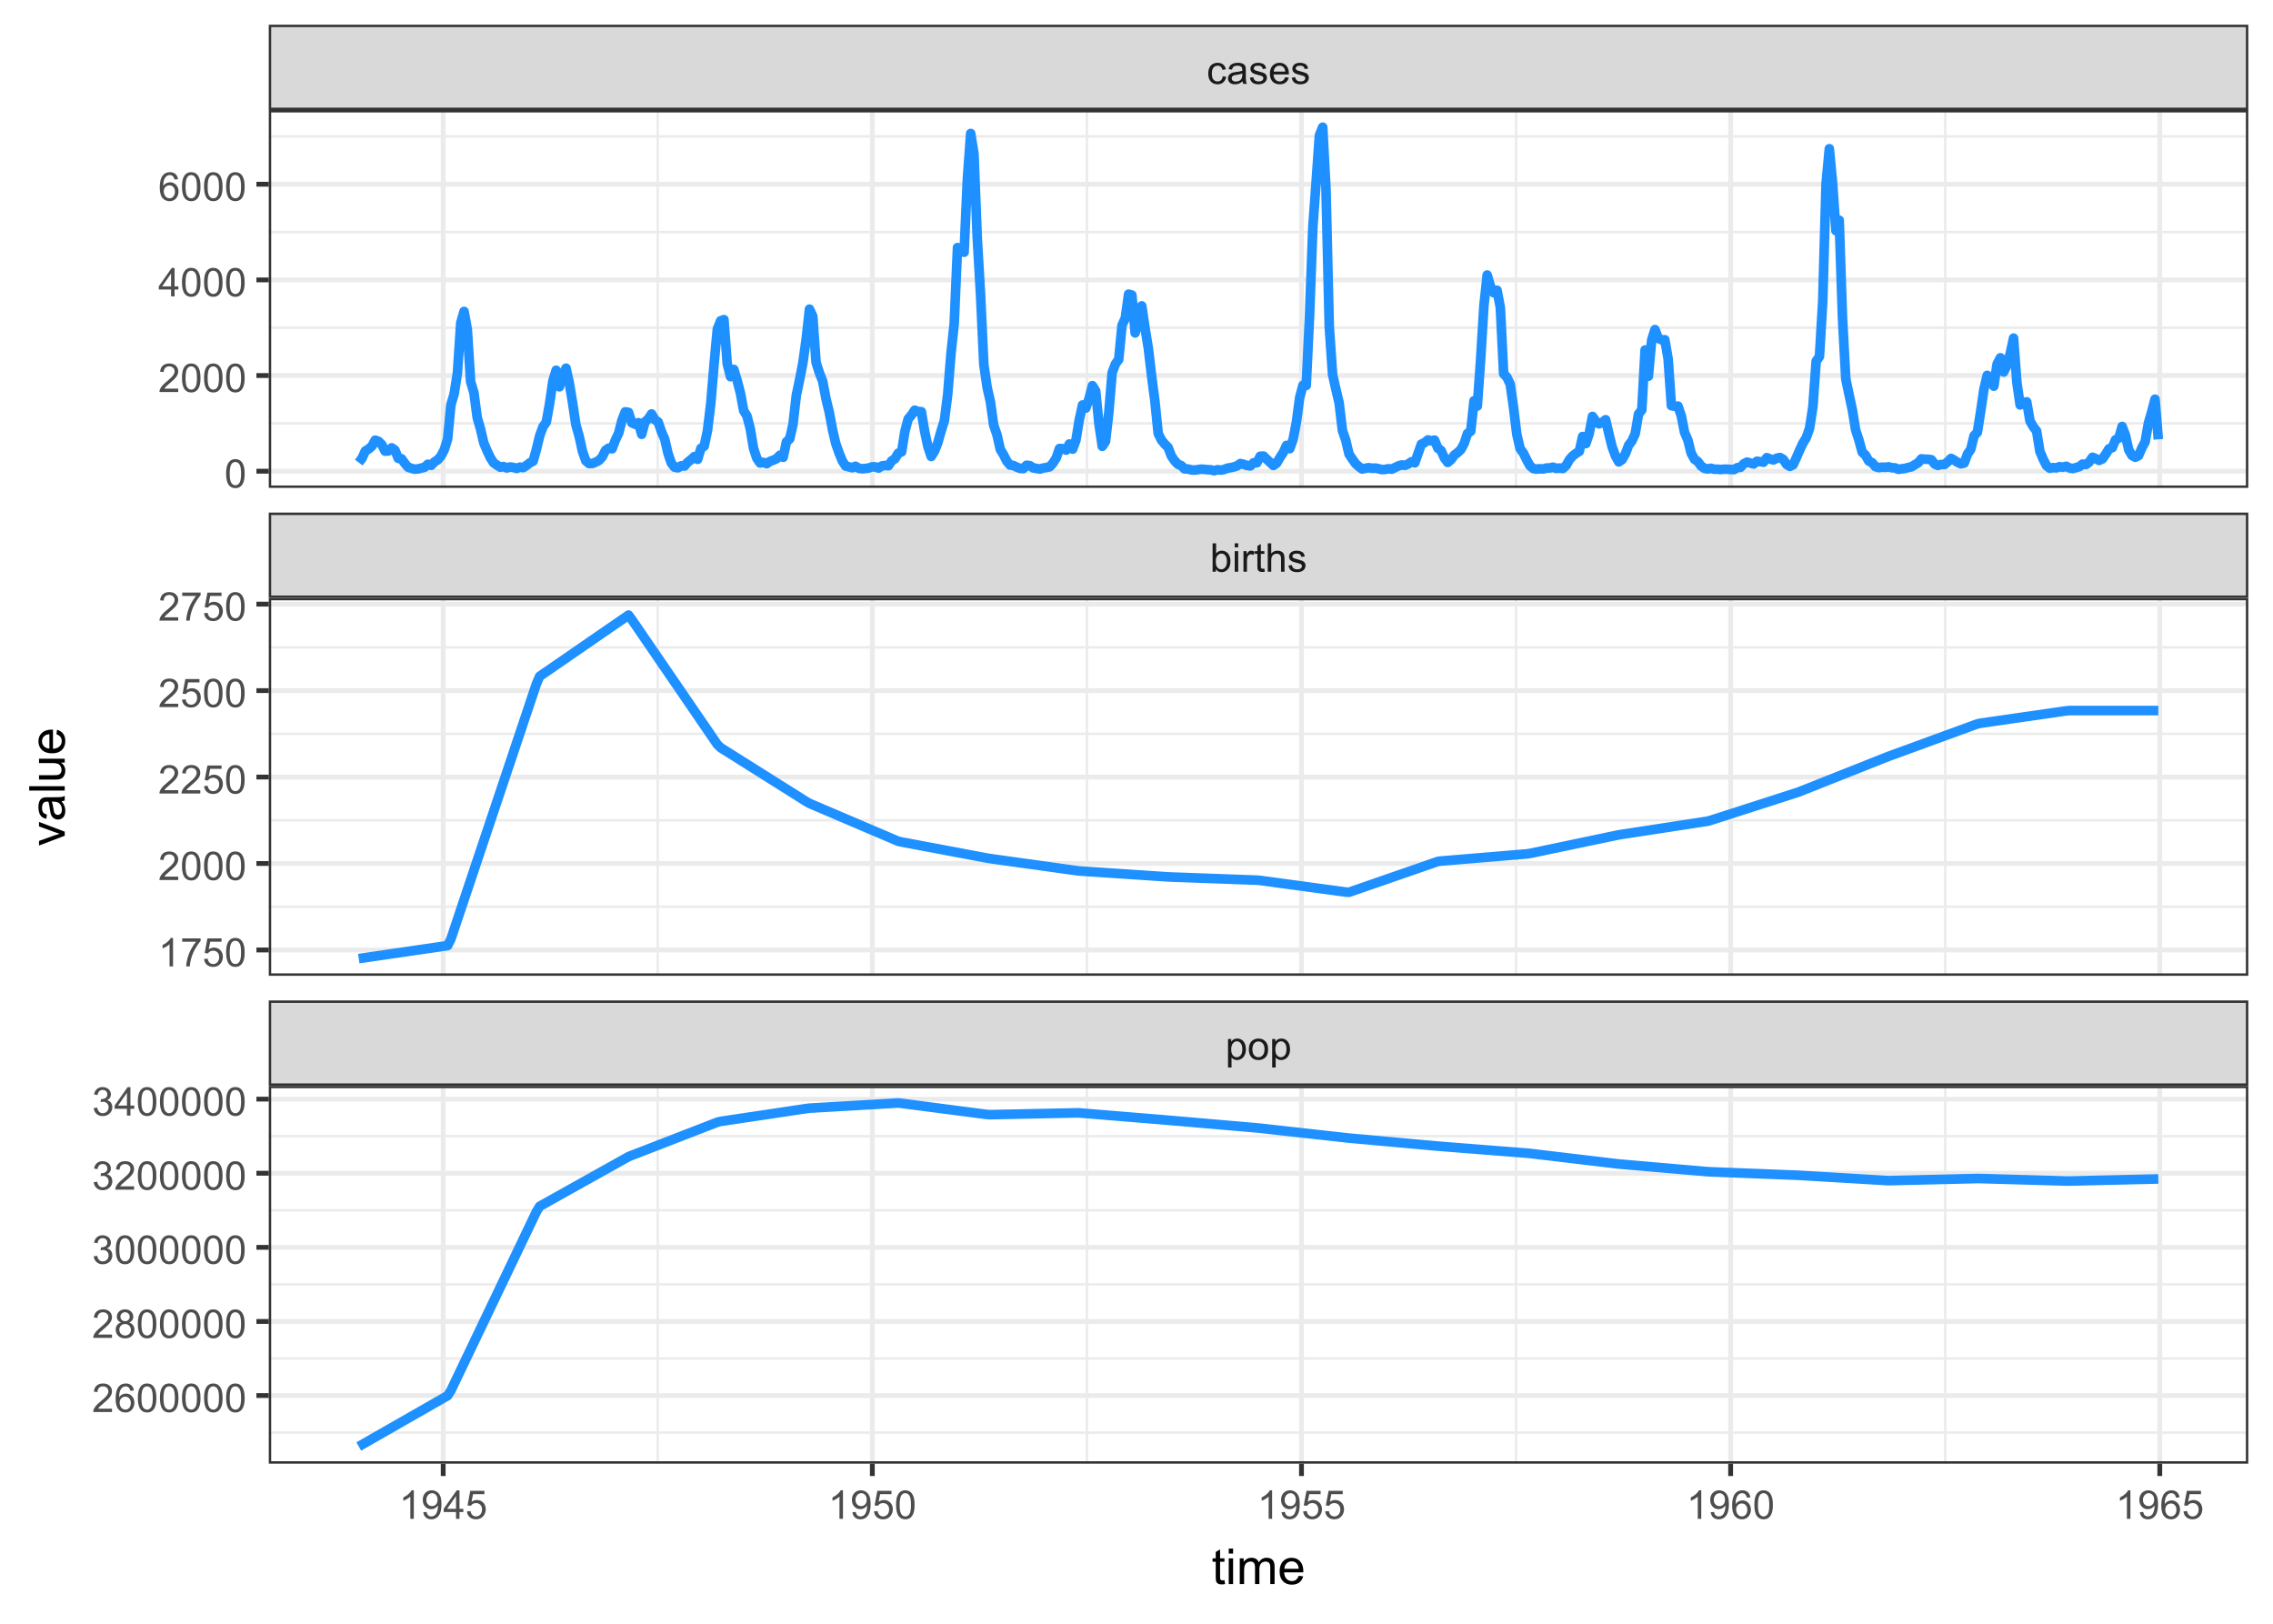 <?xml version="1.0" encoding="UTF-8"?>
<svg xmlns="http://www.w3.org/2000/svg" xmlns:xlink="http://www.w3.org/1999/xlink" width="504" height="360" viewBox="0 0 504 360">
<defs>
<g>
<g id="glyph-0-0">
<path d="M 0.578 1.75 L 0.578 -4.562 L 1.285 -4.562 L 1.285 -3.969 C 1.449 -4.203 1.637 -4.375 1.848 -4.492 C 2.059 -4.609 2.309 -4.668 2.609 -4.668 C 2.996 -4.668 3.34 -4.566 3.641 -4.367 C 3.938 -4.164 4.164 -3.883 4.312 -3.516 C 4.465 -3.152 4.543 -2.75 4.543 -2.316 C 4.543 -1.848 4.457 -1.43 4.289 -1.055 C 4.121 -0.68 3.879 -0.395 3.559 -0.195 C 3.242 0.004 2.906 0.102 2.551 0.102 C 2.293 0.102 2.062 0.047 1.859 -0.059 C 1.652 -0.168 1.484 -0.305 1.352 -0.473 L 1.352 1.75 L 0.578 1.75 M 1.281 -2.258 C 1.281 -1.668 1.398 -1.234 1.637 -0.953 C 1.875 -0.672 2.164 -0.531 2.5 -0.531 C 2.844 -0.531 3.141 -0.68 3.383 -0.969 C 3.629 -1.258 3.75 -1.711 3.75 -2.32 C 3.75 -2.902 3.633 -3.336 3.391 -3.625 C 3.152 -3.914 2.867 -4.059 2.535 -4.062 C 2.207 -4.059 1.914 -3.906 1.66 -3.598 C 1.406 -3.289 1.281 -2.844 1.281 -2.258 Z M 1.281 -2.258 "/>
</g>
<g id="glyph-0-1">
<path d="M 0.293 -2.281 C 0.293 -3.125 0.527 -3.754 0.996 -4.16 C 1.391 -4.496 1.867 -4.668 2.434 -4.668 C 3.059 -4.668 3.57 -4.461 3.969 -4.051 C 4.367 -3.641 4.566 -3.07 4.566 -2.348 C 4.566 -1.758 4.48 -1.297 4.305 -0.961 C 4.129 -0.625 3.871 -0.363 3.535 -0.176 C 3.199 0.012 2.832 0.102 2.434 0.102 C 1.793 0.102 1.277 -0.102 0.883 -0.512 C 0.488 -0.922 0.293 -1.512 0.293 -2.281 M 1.086 -2.281 C 1.086 -1.699 1.215 -1.258 1.469 -0.969 C 1.723 -0.68 2.047 -0.531 2.434 -0.531 C 2.816 -0.531 3.137 -0.68 3.391 -0.973 C 3.645 -1.262 3.773 -1.707 3.773 -2.309 C 3.773 -2.871 3.645 -3.301 3.387 -3.59 C 3.133 -3.879 2.812 -4.027 2.434 -4.027 C 2.047 -4.027 1.723 -3.883 1.469 -3.594 C 1.215 -3.305 1.086 -2.867 1.086 -2.281 Z M 1.086 -2.281 "/>
</g>
<g id="glyph-0-2">
<path d="M 1.293 0 L 0.574 0 L 0.574 -6.301 L 1.348 -6.301 L 1.348 -4.051 C 1.676 -4.461 2.094 -4.668 2.602 -4.668 C 2.879 -4.668 3.145 -4.609 3.398 -4.496 C 3.648 -4.383 3.855 -4.223 4.016 -4.02 C 4.176 -3.816 4.305 -3.566 4.395 -3.277 C 4.488 -2.988 4.531 -2.68 4.531 -2.352 C 4.531 -1.57 4.34 -0.965 3.953 -0.539 C 3.566 -0.109 3.102 0.102 2.562 0.102 C 2.023 0.102 1.602 -0.121 1.293 -0.57 L 1.293 0 M 1.285 -2.316 C 1.285 -1.77 1.359 -1.375 1.508 -1.129 C 1.75 -0.73 2.082 -0.531 2.496 -0.531 C 2.836 -0.531 3.125 -0.68 3.375 -0.973 C 3.621 -1.266 3.742 -1.703 3.742 -2.285 C 3.742 -2.883 3.625 -3.32 3.387 -3.605 C 3.152 -3.891 2.867 -4.031 2.531 -4.031 C 2.191 -4.031 1.902 -3.883 1.656 -3.59 C 1.406 -3.297 1.285 -2.871 1.285 -2.316 Z M 1.285 -2.316 "/>
</g>
<g id="glyph-0-3">
<path d="M 0.586 -5.41 L 0.586 -6.301 L 1.359 -6.301 L 1.359 -5.41 L 0.586 -5.41 M 0.586 0 L 0.586 -4.562 L 1.359 -4.562 L 1.359 0 Z M 0.586 0 "/>
</g>
<g id="glyph-0-4">
<path d="M 0.57 0 L 0.57 -4.562 L 1.266 -4.562 L 1.266 -3.871 C 1.445 -4.195 1.609 -4.41 1.758 -4.512 C 1.91 -4.613 2.074 -4.668 2.258 -4.668 C 2.516 -4.668 2.781 -4.582 3.051 -4.418 L 2.785 -3.699 C 2.594 -3.812 2.406 -3.867 2.219 -3.867 C 2.047 -3.867 1.895 -3.816 1.762 -3.715 C 1.629 -3.613 1.531 -3.473 1.473 -3.293 C 1.387 -3.016 1.344 -2.715 1.344 -2.391 L 1.344 0 Z M 0.57 0 "/>
</g>
<g id="glyph-0-5">
<path d="M 2.27 -0.691 L 2.379 -0.008 C 2.164 0.039 1.969 0.059 1.797 0.059 C 1.516 0.059 1.297 0.016 1.145 -0.074 C 0.988 -0.16 0.879 -0.277 0.816 -0.422 C 0.754 -0.566 0.723 -0.871 0.723 -1.336 L 0.723 -3.961 L 0.156 -3.961 L 0.156 -4.562 L 0.723 -4.562 L 0.723 -5.695 L 1.492 -6.156 L 1.492 -4.562 L 2.27 -4.562 L 2.27 -3.961 L 1.492 -3.961 L 1.492 -1.293 C 1.492 -1.074 1.504 -0.93 1.531 -0.867 C 1.559 -0.805 1.602 -0.754 1.664 -0.719 C 1.727 -0.68 1.816 -0.66 1.93 -0.66 C 2.016 -0.66 2.129 -0.672 2.27 -0.691 Z M 2.27 -0.691 "/>
</g>
<g id="glyph-0-6">
<path d="M 0.578 0 L 0.578 -6.301 L 1.352 -6.301 L 1.352 -4.039 C 1.715 -4.457 2.168 -4.668 2.719 -4.668 C 3.059 -4.668 3.352 -4.602 3.602 -4.465 C 3.852 -4.332 4.027 -4.148 4.137 -3.914 C 4.242 -3.68 4.297 -3.34 4.297 -2.891 L 4.297 0 L 3.523 0 L 3.523 -2.891 C 3.523 -3.277 3.441 -3.559 3.273 -3.734 C 3.105 -3.914 2.867 -4 2.562 -4 C 2.332 -4 2.117 -3.941 1.914 -3.82 C 1.711 -3.703 1.57 -3.543 1.484 -3.34 C 1.398 -3.137 1.352 -2.855 1.352 -2.496 L 1.352 0 Z M 0.578 0 "/>
</g>
<g id="glyph-0-7">
<path d="M 0.27 -1.363 L 1.035 -1.484 C 1.078 -1.176 1.199 -0.941 1.395 -0.777 C 1.59 -0.613 1.863 -0.531 2.219 -0.531 C 2.574 -0.531 2.836 -0.605 3.008 -0.75 C 3.18 -0.895 3.266 -1.062 3.266 -1.258 C 3.266 -1.434 3.191 -1.57 3.039 -1.672 C 2.934 -1.742 2.668 -1.828 2.246 -1.934 C 1.68 -2.078 1.285 -2.199 1.066 -2.305 C 0.848 -2.41 0.684 -2.555 0.57 -2.738 C 0.457 -2.926 0.398 -3.129 0.398 -3.352 C 0.398 -3.555 0.445 -3.742 0.539 -3.918 C 0.633 -4.09 0.758 -4.234 0.918 -4.348 C 1.039 -4.438 1.203 -4.512 1.41 -4.574 C 1.621 -4.637 1.844 -4.668 2.078 -4.668 C 2.438 -4.668 2.754 -4.613 3.023 -4.512 C 3.293 -4.41 3.492 -4.27 3.621 -4.094 C 3.75 -3.918 3.84 -3.68 3.891 -3.387 L 3.133 -3.281 C 3.098 -3.52 3 -3.699 2.832 -3.832 C 2.668 -3.965 2.438 -4.031 2.137 -4.031 C 1.781 -4.031 1.527 -3.973 1.375 -3.855 C 1.223 -3.738 1.148 -3.598 1.148 -3.441 C 1.148 -3.34 1.18 -3.25 1.242 -3.172 C 1.305 -3.09 1.402 -3.02 1.539 -2.965 C 1.617 -2.938 1.844 -2.871 2.223 -2.766 C 2.77 -2.621 3.148 -2.5 3.367 -2.41 C 3.582 -2.316 3.754 -2.18 3.875 -2.004 C 4 -1.824 4.059 -1.605 4.062 -1.34 C 4.059 -1.082 3.984 -0.84 3.836 -0.613 C 3.684 -0.383 3.469 -0.207 3.184 -0.082 C 2.902 0.039 2.578 0.102 2.223 0.102 C 1.629 0.102 1.176 -0.02 0.867 -0.266 C 0.555 -0.512 0.355 -0.879 0.27 -1.363 Z M 0.27 -1.363 "/>
</g>
<g id="glyph-0-8">
<path d="M 3.559 -1.672 L 4.32 -1.574 C 4.234 -1.047 4.023 -0.637 3.68 -0.34 C 3.34 -0.047 2.918 0.102 2.418 0.102 C 1.793 0.102 1.293 -0.102 0.914 -0.508 C 0.535 -0.918 0.344 -1.504 0.344 -2.266 C 0.344 -2.758 0.426 -3.188 0.59 -3.559 C 0.754 -3.926 1 -4.203 1.336 -4.391 C 1.668 -4.574 2.031 -4.668 2.422 -4.668 C 2.918 -4.668 3.324 -4.543 3.641 -4.289 C 3.953 -4.039 4.156 -3.684 4.246 -3.223 L 3.492 -3.105 C 3.422 -3.414 3.297 -3.645 3.113 -3.797 C 2.93 -3.953 2.711 -4.031 2.453 -4.031 C 2.062 -4.031 1.746 -3.891 1.504 -3.613 C 1.262 -3.332 1.141 -2.891 1.141 -2.285 C 1.141 -1.672 1.258 -1.227 1.492 -0.949 C 1.727 -0.672 2.031 -0.531 2.41 -0.531 C 2.715 -0.531 2.969 -0.625 3.172 -0.812 C 3.375 -1 3.504 -1.285 3.559 -1.672 Z M 3.559 -1.672 "/>
</g>
<g id="glyph-0-9">
<path d="M 3.559 -0.562 C 3.27 -0.32 2.996 -0.148 2.73 -0.047 C 2.465 0.055 2.18 0.102 1.879 0.102 C 1.375 0.102 0.992 -0.02 0.723 -0.266 C 0.453 -0.508 0.316 -0.82 0.316 -1.203 C 0.316 -1.426 0.367 -1.629 0.469 -1.816 C 0.57 -2 0.707 -2.148 0.871 -2.262 C 1.035 -2.371 1.219 -2.457 1.426 -2.516 C 1.578 -2.555 1.809 -2.594 2.113 -2.629 C 2.738 -2.703 3.199 -2.793 3.492 -2.895 C 3.496 -3.004 3.496 -3.07 3.496 -3.098 C 3.496 -3.414 3.426 -3.637 3.277 -3.766 C 3.082 -3.938 2.789 -4.027 2.398 -4.027 C 2.035 -4.027 1.766 -3.961 1.594 -3.836 C 1.418 -3.707 1.289 -3.48 1.207 -3.16 L 0.453 -3.262 C 0.52 -3.586 0.633 -3.848 0.789 -4.047 C 0.949 -4.246 1.176 -4.398 1.473 -4.504 C 1.773 -4.613 2.117 -4.668 2.508 -4.668 C 2.898 -4.668 3.215 -4.621 3.461 -4.527 C 3.703 -4.438 3.883 -4.32 3.996 -4.184 C 4.109 -4.043 4.191 -3.867 4.238 -3.656 C 4.262 -3.523 4.273 -3.289 4.273 -2.945 L 4.273 -1.914 C 4.273 -1.191 4.293 -0.738 4.324 -0.547 C 4.359 -0.355 4.422 -0.176 4.52 0 L 3.711 0 C 3.633 -0.16 3.582 -0.348 3.559 -0.562 M 3.492 -2.289 C 3.211 -2.176 2.793 -2.078 2.23 -2 C 1.91 -1.953 1.688 -1.902 1.555 -1.844 C 1.422 -1.785 1.32 -1.703 1.25 -1.594 C 1.18 -1.48 1.145 -1.359 1.145 -1.227 C 1.145 -1.02 1.223 -0.848 1.379 -0.711 C 1.535 -0.57 1.762 -0.504 2.062 -0.504 C 2.359 -0.504 2.625 -0.566 2.859 -0.699 C 3.09 -0.828 3.262 -1.008 3.367 -1.234 C 3.453 -1.406 3.492 -1.664 3.492 -2.008 Z M 3.492 -2.289 "/>
</g>
<g id="glyph-0-10">
<path d="M 3.703 -1.469 L 4.504 -1.371 C 4.379 -0.902 4.145 -0.543 3.805 -0.285 C 3.461 -0.027 3.027 0.102 2.496 0.102 C 1.828 0.102 1.301 -0.102 0.91 -0.512 C 0.52 -0.926 0.32 -1.5 0.32 -2.242 C 0.32 -3.012 0.52 -3.605 0.914 -4.031 C 1.312 -4.453 1.824 -4.668 2.453 -4.668 C 3.062 -4.668 3.562 -4.457 3.949 -4.043 C 4.336 -3.629 4.527 -3.043 4.527 -2.289 C 4.527 -2.246 4.527 -2.176 4.523 -2.086 L 1.121 -2.086 C 1.148 -1.582 1.293 -1.199 1.547 -0.934 C 1.801 -0.664 2.121 -0.531 2.5 -0.531 C 2.785 -0.531 3.027 -0.605 3.227 -0.758 C 3.426 -0.906 3.586 -1.145 3.703 -1.469 M 1.164 -2.719 L 3.711 -2.719 C 3.68 -3.105 3.582 -3.391 3.422 -3.582 C 3.176 -3.883 2.855 -4.031 2.461 -4.031 C 2.105 -4.031 1.809 -3.91 1.566 -3.676 C 1.324 -3.438 1.191 -3.117 1.164 -2.719 Z M 1.164 -2.719 "/>
</g>
<g id="glyph-0-11">
<path d="M 3.277 0 L 2.504 0 L 2.504 -4.93 C 2.32 -4.75 2.074 -4.574 1.773 -4.395 C 1.469 -4.219 1.199 -4.086 0.957 -3.996 L 0.957 -4.742 C 1.391 -4.945 1.77 -5.195 2.094 -5.484 C 2.418 -5.773 2.645 -6.055 2.781 -6.324 L 3.277 -6.324 Z M 3.277 0 "/>
</g>
<g id="glyph-0-12">
<path d="M 0.48 -1.457 L 1.227 -1.527 C 1.289 -1.176 1.406 -0.922 1.586 -0.766 C 1.762 -0.605 1.992 -0.527 2.27 -0.527 C 2.508 -0.527 2.715 -0.582 2.895 -0.691 C 3.074 -0.801 3.219 -0.945 3.336 -1.129 C 3.449 -1.309 3.543 -1.555 3.621 -1.863 C 3.699 -2.176 3.738 -2.488 3.738 -2.809 C 3.738 -2.844 3.738 -2.895 3.734 -2.965 C 3.578 -2.719 3.367 -2.52 3.102 -2.367 C 2.832 -2.211 2.543 -2.137 2.23 -2.137 C 1.707 -2.137 1.266 -2.324 0.906 -2.703 C 0.547 -3.082 0.367 -3.578 0.367 -4.199 C 0.367 -4.836 0.555 -5.352 0.93 -5.742 C 1.309 -6.129 1.777 -6.324 2.348 -6.324 C 2.754 -6.324 3.129 -6.215 3.469 -5.996 C 3.809 -5.773 4.066 -5.461 4.242 -5.051 C 4.418 -4.645 4.508 -4.051 4.508 -3.277 C 4.508 -2.473 4.422 -1.832 4.246 -1.355 C 4.07 -0.879 3.812 -0.516 3.465 -0.266 C 3.121 -0.016 2.715 0.109 2.25 0.109 C 1.758 0.109 1.355 -0.031 1.043 -0.305 C 0.73 -0.578 0.543 -0.961 0.48 -1.457 M 3.648 -4.238 C 3.648 -4.68 3.531 -5.031 3.293 -5.293 C 3.059 -5.555 2.773 -5.684 2.441 -5.684 C 2.098 -5.684 1.797 -5.543 1.543 -5.266 C 1.289 -4.984 1.16 -4.617 1.16 -4.172 C 1.16 -3.77 1.281 -3.445 1.523 -3.195 C 1.766 -2.945 2.062 -2.82 2.418 -2.82 C 2.777 -2.82 3.07 -2.945 3.301 -3.195 C 3.531 -3.445 3.648 -3.793 3.648 -4.238 Z M 3.648 -4.238 "/>
</g>
<g id="glyph-0-13">
<path d="M 2.844 0 L 2.844 -1.508 L 0.113 -1.508 L 0.113 -2.219 L 2.988 -6.301 L 3.617 -6.301 L 3.617 -2.219 L 4.469 -2.219 L 4.469 -1.508 L 3.617 -1.508 L 3.617 0 L 2.844 0 M 2.844 -2.219 L 2.844 -5.059 L 0.871 -2.219 Z M 2.844 -2.219 "/>
</g>
<g id="glyph-0-14">
<path d="M 0.367 -1.648 L 1.176 -1.719 C 1.238 -1.324 1.379 -1.027 1.598 -0.828 C 1.816 -0.629 2.078 -0.527 2.391 -0.527 C 2.762 -0.527 3.078 -0.668 3.336 -0.949 C 3.594 -1.23 3.723 -1.602 3.723 -2.066 C 3.723 -2.508 3.598 -2.855 3.348 -3.109 C 3.102 -3.367 2.777 -3.492 2.375 -3.492 C 2.125 -3.492 1.902 -3.438 1.703 -3.324 C 1.5 -3.211 1.344 -3.062 1.23 -2.883 L 0.504 -2.977 L 1.113 -6.215 L 4.246 -6.215 L 4.246 -5.473 L 1.73 -5.473 L 1.391 -3.781 C 1.77 -4.043 2.168 -4.176 2.582 -4.176 C 3.133 -4.176 3.598 -3.984 3.977 -3.605 C 4.352 -3.223 4.543 -2.734 4.543 -2.137 C 4.543 -1.566 4.375 -1.074 4.043 -0.656 C 3.641 -0.148 3.09 0.109 2.391 0.109 C 1.816 0.109 1.348 -0.055 0.984 -0.375 C 0.625 -0.695 0.418 -1.121 0.367 -1.648 Z M 0.367 -1.648 "/>
</g>
<g id="glyph-0-15">
<path d="M 0.367 -3.105 C 0.367 -3.852 0.441 -4.449 0.594 -4.906 C 0.75 -5.359 0.977 -5.711 1.277 -5.957 C 1.582 -6.203 1.961 -6.324 2.418 -6.324 C 2.758 -6.324 3.055 -6.258 3.309 -6.121 C 3.562 -5.984 3.773 -5.789 3.941 -5.531 C 4.105 -5.277 4.238 -4.965 4.332 -4.594 C 4.426 -4.227 4.473 -3.73 4.473 -3.105 C 4.473 -2.367 4.398 -1.77 4.246 -1.316 C 4.094 -0.863 3.867 -0.512 3.562 -0.266 C 3.262 -0.016 2.879 0.109 2.418 0.109 C 1.812 0.109 1.336 -0.109 0.988 -0.547 C 0.574 -1.07 0.367 -1.922 0.367 -3.105 M 1.16 -3.105 C 1.16 -2.074 1.281 -1.383 1.523 -1.043 C 1.766 -0.699 2.062 -0.527 2.418 -0.527 C 2.773 -0.527 3.074 -0.699 3.316 -1.043 C 3.559 -1.387 3.68 -2.074 3.68 -3.105 C 3.68 -4.145 3.559 -4.832 3.316 -5.172 C 3.074 -5.516 2.773 -5.684 2.41 -5.684 C 2.055 -5.684 1.773 -5.535 1.559 -5.234 C 1.293 -4.852 1.16 -4.141 1.16 -3.105 Z M 1.16 -3.105 "/>
</g>
<g id="glyph-0-16">
<path d="M 4.379 -4.758 L 3.609 -4.695 C 3.539 -5 3.441 -5.219 3.316 -5.359 C 3.109 -5.578 2.852 -5.688 2.543 -5.688 C 2.297 -5.688 2.082 -5.621 1.895 -5.484 C 1.652 -5.305 1.461 -5.047 1.32 -4.703 C 1.18 -4.363 1.105 -3.879 1.102 -3.25 C 1.285 -3.531 1.516 -3.742 1.785 -3.879 C 2.051 -4.016 2.336 -4.086 2.629 -4.086 C 3.145 -4.086 3.586 -3.898 3.945 -3.516 C 4.309 -3.137 4.492 -2.648 4.492 -2.047 C 4.492 -1.648 4.406 -1.281 4.234 -0.941 C 4.062 -0.605 3.828 -0.344 3.531 -0.164 C 3.234 0.016 2.895 0.109 2.52 0.109 C 1.875 0.109 1.348 -0.129 0.941 -0.605 C 0.535 -1.078 0.332 -1.859 0.332 -2.949 C 0.332 -4.164 0.555 -5.051 1.004 -5.602 C 1.398 -6.086 1.926 -6.324 2.59 -6.324 C 3.086 -6.324 3.492 -6.188 3.809 -5.91 C 4.125 -5.629 4.316 -5.246 4.379 -4.758 M 1.219 -2.039 C 1.219 -1.773 1.277 -1.52 1.391 -1.277 C 1.504 -1.031 1.66 -0.848 1.863 -0.719 C 2.066 -0.594 2.281 -0.527 2.504 -0.527 C 2.832 -0.527 3.113 -0.66 3.348 -0.926 C 3.582 -1.188 3.699 -1.547 3.699 -2 C 3.699 -2.434 3.582 -2.777 3.352 -3.027 C 3.121 -3.277 2.828 -3.402 2.477 -3.402 C 2.125 -3.402 1.828 -3.277 1.586 -3.027 C 1.344 -2.777 1.219 -2.449 1.219 -2.039 Z M 1.219 -2.039 "/>
</g>
<g id="glyph-0-17">
<path d="M 4.43 -0.742 L 4.43 0 L 0.266 0 C 0.262 -0.188 0.289 -0.367 0.355 -0.539 C 0.461 -0.82 0.633 -1.102 0.867 -1.375 C 1.098 -1.648 1.438 -1.969 1.879 -2.328 C 2.562 -2.891 3.023 -3.336 3.266 -3.664 C 3.508 -3.992 3.625 -4.301 3.625 -4.594 C 3.625 -4.898 3.516 -5.16 3.297 -5.367 C 3.078 -5.578 2.793 -5.684 2.441 -5.684 C 2.066 -5.684 1.77 -5.574 1.547 -5.352 C 1.324 -5.125 1.211 -4.816 1.207 -4.422 L 0.414 -4.504 C 0.469 -5.098 0.672 -5.547 1.027 -5.859 C 1.383 -6.168 1.859 -6.324 2.457 -6.324 C 3.062 -6.324 3.539 -6.156 3.895 -5.824 C 4.246 -5.488 4.422 -5.07 4.422 -4.578 C 4.422 -4.324 4.371 -4.078 4.266 -3.832 C 4.164 -3.59 3.992 -3.332 3.754 -3.062 C 3.516 -2.793 3.117 -2.426 2.562 -1.957 C 2.098 -1.566 1.801 -1.301 1.668 -1.164 C 1.535 -1.023 1.426 -0.883 1.34 -0.742 Z M 4.43 -0.742 "/>
</g>
<g id="glyph-0-18">
<path d="M 0.418 -5.473 L 0.418 -6.219 L 4.496 -6.219 L 4.496 -5.617 C 4.094 -5.188 3.695 -4.621 3.301 -3.914 C 2.91 -3.207 2.605 -2.48 2.391 -1.73 C 2.234 -1.203 2.137 -0.629 2.094 0 L 1.297 0 C 1.305 -0.496 1.402 -1.094 1.59 -1.797 C 1.777 -2.496 2.043 -3.176 2.391 -3.828 C 2.738 -4.477 3.109 -5.027 3.504 -5.473 Z M 0.418 -5.473 "/>
</g>
<g id="glyph-0-19">
<path d="M 1.555 -3.418 C 1.234 -3.535 0.996 -3.699 0.844 -3.918 C 0.688 -4.137 0.609 -4.398 0.609 -4.699 C 0.609 -5.16 0.773 -5.543 1.105 -5.855 C 1.434 -6.168 1.871 -6.324 2.418 -6.324 C 2.969 -6.324 3.41 -6.164 3.746 -5.848 C 4.082 -5.527 4.25 -5.137 4.25 -4.68 C 4.25 -4.387 4.172 -4.133 4.02 -3.918 C 3.867 -3.699 3.633 -3.535 3.32 -3.418 C 3.707 -3.289 4.004 -3.086 4.203 -2.805 C 4.406 -2.523 4.508 -2.191 4.508 -1.801 C 4.508 -1.262 4.316 -0.809 3.938 -0.441 C 3.555 -0.074 3.055 0.109 2.434 0.109 C 1.809 0.109 1.309 -0.078 0.93 -0.445 C 0.547 -0.812 0.355 -1.273 0.355 -1.82 C 0.355 -2.23 0.461 -2.574 0.668 -2.852 C 0.875 -3.129 1.172 -3.316 1.555 -3.418 M 1.402 -4.727 C 1.402 -4.43 1.496 -4.184 1.688 -3.996 C 1.879 -3.809 2.129 -3.711 2.438 -3.711 C 2.734 -3.711 2.977 -3.805 3.168 -3.992 C 3.359 -4.18 3.453 -4.41 3.453 -4.684 C 3.453 -4.969 3.355 -5.207 3.16 -5.398 C 2.965 -5.594 2.719 -5.688 2.43 -5.688 C 2.133 -5.688 1.887 -5.594 1.691 -5.406 C 1.5 -5.215 1.402 -4.988 1.402 -4.727 M 1.152 -1.816 C 1.152 -1.598 1.203 -1.383 1.309 -1.176 C 1.414 -0.973 1.57 -0.812 1.773 -0.699 C 1.98 -0.586 2.203 -0.527 2.441 -0.527 C 2.809 -0.527 3.117 -0.648 3.355 -0.887 C 3.598 -1.121 3.719 -1.426 3.719 -1.793 C 3.719 -2.164 3.594 -2.473 3.344 -2.715 C 3.098 -2.961 2.789 -3.082 2.414 -3.082 C 2.051 -3.082 1.75 -2.961 1.512 -2.719 C 1.27 -2.48 1.152 -2.18 1.152 -1.816 Z M 1.152 -1.816 "/>
</g>
<g id="glyph-0-20">
<path d="M 0.371 -1.664 L 1.145 -1.766 C 1.23 -1.328 1.383 -1.012 1.598 -0.82 C 1.809 -0.625 2.07 -0.527 2.375 -0.527 C 2.738 -0.527 3.047 -0.656 3.297 -0.906 C 3.547 -1.16 3.672 -1.473 3.676 -1.844 C 3.672 -2.199 3.559 -2.492 3.324 -2.723 C 3.094 -2.953 2.797 -3.066 2.441 -3.066 C 2.293 -3.066 2.113 -3.039 1.895 -2.98 L 1.98 -3.66 C 2.031 -3.656 2.074 -3.652 2.105 -3.652 C 2.434 -3.652 2.73 -3.738 2.996 -3.91 C 3.258 -4.082 3.391 -4.348 3.391 -4.703 C 3.391 -4.988 3.293 -5.223 3.102 -5.41 C 2.91 -5.598 2.664 -5.688 2.359 -5.688 C 2.059 -5.688 1.809 -5.594 1.605 -5.406 C 1.406 -5.215 1.277 -4.934 1.219 -4.555 L 0.445 -4.691 C 0.543 -5.211 0.758 -5.613 1.09 -5.898 C 1.426 -6.184 1.844 -6.324 2.344 -6.324 C 2.688 -6.324 3.004 -6.25 3.293 -6.105 C 3.582 -5.957 3.801 -5.754 3.957 -5.5 C 4.109 -5.246 4.184 -4.973 4.184 -4.688 C 4.184 -4.414 4.113 -4.168 3.965 -3.945 C 3.82 -3.723 3.605 -3.543 3.316 -3.41 C 3.691 -3.324 3.98 -3.148 4.184 -2.875 C 4.391 -2.605 4.496 -2.266 4.496 -1.859 C 4.496 -1.312 4.293 -0.844 3.895 -0.461 C 3.492 -0.078 2.984 0.113 2.371 0.113 C 1.82 0.113 1.359 -0.055 0.996 -0.383 C 0.629 -0.711 0.422 -1.141 0.371 -1.664 Z M 0.371 -1.664 "/>
</g>
<g id="glyph-1-0">
<path d="M 2.836 -0.863 L 2.977 -0.012 C 2.703 0.047 2.461 0.074 2.246 0.074 C 1.895 0.074 1.621 0.02 1.43 -0.09 C 1.234 -0.203 1.098 -0.348 1.02 -0.527 C 0.941 -0.711 0.902 -1.09 0.902 -1.672 L 0.902 -4.953 L 0.195 -4.953 L 0.195 -5.703 L 0.902 -5.703 L 0.902 -7.117 L 1.863 -7.695 L 1.863 -5.703 L 2.836 -5.703 L 2.836 -4.953 L 1.863 -4.953 L 1.863 -1.617 C 1.863 -1.34 1.879 -1.164 1.914 -1.086 C 1.949 -1.008 2.004 -0.945 2.082 -0.898 C 2.16 -0.852 2.27 -0.828 2.41 -0.828 C 2.52 -0.828 2.66 -0.84 2.836 -0.863 Z M 2.836 -0.863 "/>
</g>
<g id="glyph-1-1">
<path d="M 0.73 -6.762 L 0.73 -7.875 L 1.695 -7.875 L 1.695 -6.762 L 0.73 -6.762 M 0.73 0 L 0.73 -5.703 L 1.695 -5.703 L 1.695 0 Z M 0.73 0 "/>
</g>
<g id="glyph-1-2">
<path d="M 0.727 0 L 0.727 -5.703 L 1.59 -5.703 L 1.59 -4.902 C 1.77 -5.184 2.008 -5.406 2.305 -5.578 C 2.602 -5.746 2.941 -5.832 3.32 -5.832 C 3.742 -5.832 4.09 -5.746 4.359 -5.57 C 4.629 -5.395 4.82 -5.148 4.93 -4.836 C 5.383 -5.5 5.969 -5.832 6.691 -5.832 C 7.258 -5.832 7.691 -5.676 7.996 -5.363 C 8.301 -5.051 8.453 -4.566 8.453 -3.914 L 8.453 0 L 7.492 0 L 7.492 -3.594 C 7.492 -3.98 7.461 -4.258 7.398 -4.43 C 7.336 -4.598 7.223 -4.734 7.059 -4.84 C 6.895 -4.941 6.699 -4.996 6.477 -4.996 C 6.078 -4.996 5.742 -4.863 5.477 -4.594 C 5.215 -4.328 5.082 -3.902 5.082 -3.312 L 5.082 0 L 4.113 0 L 4.113 -3.707 C 4.113 -4.137 4.035 -4.457 3.879 -4.672 C 3.719 -4.887 3.461 -4.996 3.105 -4.996 C 2.832 -4.996 2.582 -4.922 2.352 -4.781 C 2.117 -4.637 1.953 -4.426 1.848 -4.152 C 1.742 -3.875 1.691 -3.48 1.691 -2.961 L 1.691 0 Z M 0.727 0 "/>
</g>
<g id="glyph-1-3">
<path d="M 4.629 -1.836 L 5.629 -1.715 C 5.473 -1.129 5.18 -0.676 4.754 -0.355 C 4.328 -0.031 3.781 0.129 3.121 0.129 C 2.285 0.129 1.625 -0.129 1.137 -0.641 C 0.648 -1.156 0.402 -1.875 0.402 -2.805 C 0.402 -3.762 0.648 -4.508 1.145 -5.039 C 1.637 -5.566 2.277 -5.832 3.066 -5.832 C 3.828 -5.832 4.453 -5.574 4.938 -5.055 C 5.418 -4.535 5.66 -3.805 5.66 -2.863 C 5.66 -2.805 5.66 -2.719 5.656 -2.605 L 1.402 -2.605 C 1.438 -1.977 1.613 -1.5 1.934 -1.164 C 2.254 -0.832 2.648 -0.664 3.125 -0.664 C 3.48 -0.664 3.781 -0.758 4.035 -0.945 C 4.285 -1.133 4.484 -1.43 4.629 -1.836 M 1.457 -3.398 L 4.641 -3.398 C 4.598 -3.879 4.477 -4.238 4.273 -4.48 C 3.969 -4.852 3.566 -5.039 3.078 -5.039 C 2.633 -5.039 2.262 -4.891 1.957 -4.594 C 1.656 -4.297 1.488 -3.898 1.457 -3.398 Z M 1.457 -3.398 "/>
</g>
<g id="glyph-2-0">
<path d="M 0 -2.309 L -5.703 -0.141 L -5.703 -1.16 L -2.289 -2.383 C -1.918 -2.516 -1.535 -2.641 -1.137 -2.75 C -1.438 -2.836 -1.801 -2.957 -2.223 -3.109 L -5.703 -4.379 L -5.703 -5.371 L 0 -3.211 Z M 0 -2.309 "/>
</g>
<g id="glyph-2-1">
<path d="M -0.703 -4.445 C -0.398 -4.09 -0.184 -3.746 -0.059 -3.414 C 0.066 -3.082 0.129 -2.727 0.129 -2.348 C 0.129 -1.719 -0.023 -1.238 -0.332 -0.902 C -0.637 -0.566 -1.027 -0.398 -1.504 -0.398 C -1.781 -0.398 -2.039 -0.461 -2.27 -0.59 C -2.5 -0.715 -2.688 -0.883 -2.824 -1.086 C -2.965 -1.293 -3.07 -1.527 -3.141 -1.785 C -3.191 -1.973 -3.242 -2.258 -3.289 -2.641 C -3.379 -3.422 -3.492 -3.996 -3.621 -4.367 C -3.754 -4.371 -3.836 -4.371 -3.871 -4.371 C -4.266 -4.371 -4.543 -4.281 -4.703 -4.098 C -4.922 -3.852 -5.031 -3.484 -5.031 -2.996 C -5.031 -2.543 -4.953 -2.207 -4.793 -1.988 C -4.633 -1.773 -4.352 -1.613 -3.949 -1.508 L -4.078 -0.562 C -4.48 -0.648 -4.809 -0.793 -5.059 -0.988 C -5.305 -1.184 -5.496 -1.469 -5.633 -1.844 C -5.766 -2.215 -5.832 -2.645 -5.832 -3.137 C -5.832 -3.625 -5.777 -4.02 -5.66 -4.324 C -5.547 -4.629 -5.402 -4.852 -5.23 -4.996 C -5.055 -5.137 -4.836 -5.238 -4.57 -5.297 C -4.406 -5.328 -4.109 -5.344 -3.68 -5.344 L -2.391 -5.344 C -1.492 -5.344 -0.922 -5.363 -0.684 -5.406 C -0.445 -5.445 -0.219 -5.527 0 -5.648 L 0 -4.641 C -0.199 -4.539 -0.434 -4.477 -0.703 -4.445 M -2.863 -4.367 C -2.719 -4.016 -2.598 -3.488 -2.496 -2.789 C -2.441 -2.391 -2.375 -2.109 -2.305 -1.945 C -2.234 -1.781 -2.129 -1.652 -1.988 -1.562 C -1.852 -1.473 -1.699 -1.43 -1.531 -1.43 C -1.273 -1.43 -1.059 -1.527 -0.887 -1.723 C -0.715 -1.918 -0.629 -2.203 -0.629 -2.578 C -0.629 -2.949 -0.711 -3.281 -0.871 -3.57 C -1.035 -3.863 -1.258 -4.074 -1.543 -4.211 C -1.762 -4.316 -2.082 -4.367 -2.508 -4.367 Z M -2.863 -4.367 "/>
</g>
<g id="glyph-2-2">
<path d="M 0 -0.703 L -7.875 -0.703 L -7.875 -1.672 L 0 -1.672 Z M 0 -0.703 "/>
</g>
<g id="glyph-2-3">
<path d="M 0 -4.465 L -0.836 -4.465 C -0.191 -4.02 0.129 -3.414 0.129 -2.652 C 0.129 -2.316 0.062 -2.004 -0.062 -1.711 C -0.191 -1.418 -0.355 -1.203 -0.551 -1.062 C -0.746 -0.918 -0.984 -0.82 -1.266 -0.762 C -1.457 -0.723 -1.758 -0.703 -2.172 -0.703 L -5.703 -0.703 L -5.703 -1.672 L -2.539 -1.672 C -2.035 -1.672 -1.695 -1.691 -1.52 -1.73 C -1.266 -1.789 -1.066 -1.918 -0.922 -2.117 C -0.777 -2.312 -0.703 -2.555 -0.703 -2.848 C -0.703 -3.137 -0.777 -3.41 -0.926 -3.664 C -1.074 -3.918 -1.277 -4.098 -1.535 -4.203 C -1.789 -4.309 -2.16 -4.359 -2.648 -4.359 L -5.703 -4.359 L -5.703 -5.328 L 0 -5.328 Z M 0 -4.465 "/>
</g>
<g id="glyph-2-4">
<path d="M -1.836 -4.629 L -1.715 -5.629 C -1.129 -5.473 -0.676 -5.18 -0.355 -4.754 C -0.031 -4.328 0.129 -3.781 0.129 -3.121 C 0.129 -2.285 -0.129 -1.625 -0.641 -1.137 C -1.156 -0.648 -1.875 -0.402 -2.805 -0.402 C -3.762 -0.402 -4.508 -0.648 -5.039 -1.145 C -5.566 -1.637 -5.832 -2.277 -5.832 -3.066 C -5.832 -3.828 -5.574 -4.453 -5.055 -4.938 C -4.535 -5.418 -3.805 -5.66 -2.863 -5.66 C -2.805 -5.66 -2.719 -5.66 -2.605 -5.656 L -2.605 -1.402 C -1.977 -1.438 -1.5 -1.613 -1.164 -1.934 C -0.832 -2.254 -0.664 -2.648 -0.664 -3.125 C -0.664 -3.48 -0.758 -3.781 -0.945 -4.035 C -1.133 -4.285 -1.43 -4.484 -1.836 -4.629 M -3.398 -1.457 L -3.398 -4.641 C -3.879 -4.598 -4.238 -4.477 -4.48 -4.273 C -4.852 -3.969 -5.039 -3.566 -5.039 -3.078 C -5.039 -2.633 -4.891 -2.262 -4.594 -1.957 C -4.297 -1.656 -3.898 -1.488 -3.398 -1.457 Z M -3.398 -1.457 "/>
</g>
</g>
<clipPath id="clip-0">
<path clip-rule="nonzero" d="M 59.598 24.398 L 498.52 24.398 L 498.52 108.172 L 59.598 108.172 Z M 59.598 24.398 "/>
</clipPath>
<clipPath id="clip-1">
<path clip-rule="nonzero" d="M 59.598 93 L 498.52 93 L 498.52 95 L 59.598 95 Z M 59.598 93 "/>
</clipPath>
<clipPath id="clip-2">
<path clip-rule="nonzero" d="M 59.598 72 L 498.52 72 L 498.52 73 L 59.598 73 Z M 59.598 72 "/>
</clipPath>
<clipPath id="clip-3">
<path clip-rule="nonzero" d="M 59.598 51 L 498.52 51 L 498.52 52 L 59.598 52 Z M 59.598 51 "/>
</clipPath>
<clipPath id="clip-4">
<path clip-rule="nonzero" d="M 59.598 29 L 498.52 29 L 498.52 31 L 59.598 31 Z M 59.598 29 "/>
</clipPath>
<clipPath id="clip-5">
<path clip-rule="nonzero" d="M 145 24.398 L 147 24.398 L 147 108.172 L 145 108.172 Z M 145 24.398 "/>
</clipPath>
<clipPath id="clip-6">
<path clip-rule="nonzero" d="M 240 24.398 L 242 24.398 L 242 108.172 L 240 108.172 Z M 240 24.398 "/>
</clipPath>
<clipPath id="clip-7">
<path clip-rule="nonzero" d="M 335 24.398 L 337 24.398 L 337 108.172 L 335 108.172 Z M 335 24.398 "/>
</clipPath>
<clipPath id="clip-8">
<path clip-rule="nonzero" d="M 431 24.398 L 432 24.398 L 432 108.172 L 431 108.172 Z M 431 24.398 "/>
</clipPath>
<clipPath id="clip-9">
<path clip-rule="nonzero" d="M 59.598 103 L 498.52 103 L 498.52 106 L 59.598 106 Z M 59.598 103 "/>
</clipPath>
<clipPath id="clip-10">
<path clip-rule="nonzero" d="M 59.598 82 L 498.52 82 L 498.52 84 L 59.598 84 Z M 59.598 82 "/>
</clipPath>
<clipPath id="clip-11">
<path clip-rule="nonzero" d="M 59.598 61 L 498.52 61 L 498.52 63 L 59.598 63 Z M 59.598 61 "/>
</clipPath>
<clipPath id="clip-12">
<path clip-rule="nonzero" d="M 59.598 40 L 498.52 40 L 498.52 42 L 59.598 42 Z M 59.598 40 "/>
</clipPath>
<clipPath id="clip-13">
<path clip-rule="nonzero" d="M 97 24.398 L 99 24.398 L 99 108.172 L 97 108.172 Z M 97 24.398 "/>
</clipPath>
<clipPath id="clip-14">
<path clip-rule="nonzero" d="M 192 24.398 L 194 24.398 L 194 108.172 L 192 108.172 Z M 192 24.398 "/>
</clipPath>
<clipPath id="clip-15">
<path clip-rule="nonzero" d="M 288 24.398 L 290 24.398 L 290 108.172 L 288 108.172 Z M 288 24.398 "/>
</clipPath>
<clipPath id="clip-16">
<path clip-rule="nonzero" d="M 383 24.398 L 385 24.398 L 385 108.172 L 383 108.172 Z M 383 24.398 "/>
</clipPath>
<clipPath id="clip-17">
<path clip-rule="nonzero" d="M 478 24.398 L 480 24.398 L 480 108.172 L 478 108.172 Z M 478 24.398 "/>
</clipPath>
<clipPath id="clip-18">
<path clip-rule="nonzero" d="M 59.598 24.398 L 498.52 24.398 L 498.52 108.172 L 59.598 108.172 Z M 59.598 24.398 "/>
</clipPath>
<clipPath id="clip-19">
<path clip-rule="nonzero" d="M 59.598 132.566 L 498.52 132.566 L 498.52 216.34 L 59.598 216.34 Z M 59.598 132.566 "/>
</clipPath>
<clipPath id="clip-20">
<path clip-rule="nonzero" d="M 59.598 200 L 498.52 200 L 498.52 202 L 59.598 202 Z M 59.598 200 "/>
</clipPath>
<clipPath id="clip-21">
<path clip-rule="nonzero" d="M 59.598 181 L 498.52 181 L 498.52 183 L 59.598 183 Z M 59.598 181 "/>
</clipPath>
<clipPath id="clip-22">
<path clip-rule="nonzero" d="M 59.598 162 L 498.52 162 L 498.52 163 L 59.598 163 Z M 59.598 162 "/>
</clipPath>
<clipPath id="clip-23">
<path clip-rule="nonzero" d="M 59.598 143 L 498.52 143 L 498.52 144 L 59.598 144 Z M 59.598 143 "/>
</clipPath>
<clipPath id="clip-24">
<path clip-rule="nonzero" d="M 145 132.566 L 147 132.566 L 147 216.34 L 145 216.34 Z M 145 132.566 "/>
</clipPath>
<clipPath id="clip-25">
<path clip-rule="nonzero" d="M 240 132.566 L 242 132.566 L 242 216.34 L 240 216.34 Z M 240 132.566 "/>
</clipPath>
<clipPath id="clip-26">
<path clip-rule="nonzero" d="M 335 132.566 L 337 132.566 L 337 216.34 L 335 216.34 Z M 335 132.566 "/>
</clipPath>
<clipPath id="clip-27">
<path clip-rule="nonzero" d="M 431 132.566 L 432 132.566 L 432 216.34 L 431 216.34 Z M 431 132.566 "/>
</clipPath>
<clipPath id="clip-28">
<path clip-rule="nonzero" d="M 59.598 210 L 498.52 210 L 498.52 212 L 59.598 212 Z M 59.598 210 "/>
</clipPath>
<clipPath id="clip-29">
<path clip-rule="nonzero" d="M 59.598 190 L 498.52 190 L 498.52 192 L 59.598 192 Z M 59.598 190 "/>
</clipPath>
<clipPath id="clip-30">
<path clip-rule="nonzero" d="M 59.598 171 L 498.52 171 L 498.52 173 L 59.598 173 Z M 59.598 171 "/>
</clipPath>
<clipPath id="clip-31">
<path clip-rule="nonzero" d="M 59.598 152 L 498.52 152 L 498.52 154 L 59.598 154 Z M 59.598 152 "/>
</clipPath>
<clipPath id="clip-32">
<path clip-rule="nonzero" d="M 59.598 133 L 498.52 133 L 498.52 135 L 59.598 135 Z M 59.598 133 "/>
</clipPath>
<clipPath id="clip-33">
<path clip-rule="nonzero" d="M 97 132.566 L 99 132.566 L 99 216.34 L 97 216.34 Z M 97 132.566 "/>
</clipPath>
<clipPath id="clip-34">
<path clip-rule="nonzero" d="M 192 132.566 L 194 132.566 L 194 216.34 L 192 216.34 Z M 192 132.566 "/>
</clipPath>
<clipPath id="clip-35">
<path clip-rule="nonzero" d="M 288 132.566 L 290 132.566 L 290 216.34 L 288 216.34 Z M 288 132.566 "/>
</clipPath>
<clipPath id="clip-36">
<path clip-rule="nonzero" d="M 383 132.566 L 385 132.566 L 385 216.34 L 383 216.34 Z M 383 132.566 "/>
</clipPath>
<clipPath id="clip-37">
<path clip-rule="nonzero" d="M 478 132.566 L 480 132.566 L 480 216.34 L 478 216.34 Z M 478 132.566 "/>
</clipPath>
<clipPath id="clip-38">
<path clip-rule="nonzero" d="M 59.598 132.566 L 498.52 132.566 L 498.52 216.34 L 59.598 216.34 Z M 59.598 132.566 "/>
</clipPath>
<clipPath id="clip-39">
<path clip-rule="nonzero" d="M 59.598 240.738 L 498.52 240.738 L 498.52 324.512 L 59.598 324.512 Z M 59.598 240.738 "/>
</clipPath>
<clipPath id="clip-40">
<path clip-rule="nonzero" d="M 59.598 317 L 498.52 317 L 498.52 318 L 59.598 318 Z M 59.598 317 "/>
</clipPath>
<clipPath id="clip-41">
<path clip-rule="nonzero" d="M 59.598 300 L 498.52 300 L 498.52 302 L 59.598 302 Z M 59.598 300 "/>
</clipPath>
<clipPath id="clip-42">
<path clip-rule="nonzero" d="M 59.598 284 L 498.52 284 L 498.52 286 L 59.598 286 Z M 59.598 284 "/>
</clipPath>
<clipPath id="clip-43">
<path clip-rule="nonzero" d="M 59.598 268 L 498.52 268 L 498.52 269 L 59.598 269 Z M 59.598 268 "/>
</clipPath>
<clipPath id="clip-44">
<path clip-rule="nonzero" d="M 59.598 251 L 498.52 251 L 498.52 253 L 59.598 253 Z M 59.598 251 "/>
</clipPath>
<clipPath id="clip-45">
<path clip-rule="nonzero" d="M 145 240.738 L 147 240.738 L 147 324.512 L 145 324.512 Z M 145 240.738 "/>
</clipPath>
<clipPath id="clip-46">
<path clip-rule="nonzero" d="M 240 240.738 L 242 240.738 L 242 324.512 L 240 324.512 Z M 240 240.738 "/>
</clipPath>
<clipPath id="clip-47">
<path clip-rule="nonzero" d="M 335 240.738 L 337 240.738 L 337 324.512 L 335 324.512 Z M 335 240.738 "/>
</clipPath>
<clipPath id="clip-48">
<path clip-rule="nonzero" d="M 431 240.738 L 432 240.738 L 432 324.512 L 431 324.512 Z M 431 240.738 "/>
</clipPath>
<clipPath id="clip-49">
<path clip-rule="nonzero" d="M 59.598 308 L 498.52 308 L 498.52 310 L 59.598 310 Z M 59.598 308 "/>
</clipPath>
<clipPath id="clip-50">
<path clip-rule="nonzero" d="M 59.598 292 L 498.52 292 L 498.52 294 L 59.598 294 Z M 59.598 292 "/>
</clipPath>
<clipPath id="clip-51">
<path clip-rule="nonzero" d="M 59.598 276 L 498.52 276 L 498.52 278 L 59.598 278 Z M 59.598 276 "/>
</clipPath>
<clipPath id="clip-52">
<path clip-rule="nonzero" d="M 59.598 259 L 498.52 259 L 498.52 261 L 59.598 261 Z M 59.598 259 "/>
</clipPath>
<clipPath id="clip-53">
<path clip-rule="nonzero" d="M 59.598 243 L 498.52 243 L 498.52 245 L 59.598 245 Z M 59.598 243 "/>
</clipPath>
<clipPath id="clip-54">
<path clip-rule="nonzero" d="M 97 240.738 L 99 240.738 L 99 324.512 L 97 324.512 Z M 97 240.738 "/>
</clipPath>
<clipPath id="clip-55">
<path clip-rule="nonzero" d="M 192 240.738 L 194 240.738 L 194 324.512 L 192 324.512 Z M 192 240.738 "/>
</clipPath>
<clipPath id="clip-56">
<path clip-rule="nonzero" d="M 288 240.738 L 290 240.738 L 290 324.512 L 288 324.512 Z M 288 240.738 "/>
</clipPath>
<clipPath id="clip-57">
<path clip-rule="nonzero" d="M 383 240.738 L 385 240.738 L 385 324.512 L 383 324.512 Z M 383 240.738 "/>
</clipPath>
<clipPath id="clip-58">
<path clip-rule="nonzero" d="M 478 240.738 L 480 240.738 L 480 324.512 L 478 324.512 Z M 478 240.738 "/>
</clipPath>
<clipPath id="clip-59">
<path clip-rule="nonzero" d="M 59.598 240.738 L 498.52 240.738 L 498.52 324.512 L 59.598 324.512 Z M 59.598 240.738 "/>
</clipPath>
<clipPath id="clip-60">
<path clip-rule="nonzero" d="M 59.598 221.82 L 498.52 221.82 L 498.52 240.738 L 59.598 240.738 Z M 59.598 221.82 "/>
</clipPath>
<clipPath id="clip-61">
<path clip-rule="nonzero" d="M 59.598 113.648 L 498.52 113.648 L 498.52 132.566 L 59.598 132.566 Z M 59.598 113.648 "/>
</clipPath>
<clipPath id="clip-62">
<path clip-rule="nonzero" d="M 59.598 5.48 L 498.52 5.48 L 498.52 24.398 L 59.598 24.398 Z M 59.598 5.48 "/>
</clipPath>
</defs>
<rect x="-50.4" y="-36" width="604.8" height="432" fill="rgb(100%, 100%, 100%)" fill-opacity="1"/>
<rect x="-50.4" y="-36" width="604.8" height="432" fill="rgb(100%, 100%, 100%)" fill-opacity="1"/>
<path fill="none" stroke-width="1.067" stroke-linecap="round" stroke-linejoin="round" stroke="rgb(100%, 100%, 100%)" stroke-opacity="1" stroke-miterlimit="10" d="M 0 360 L 504 360 L 504 0 L 0 0 Z M 0 360 "/>
<g clip-path="url(#clip-0)">
<path fill-rule="nonzero" fill="rgb(100%, 100%, 100%)" fill-opacity="1" d="M 59.598 108.168 L 498.52 108.168 L 498.52 24.395 L 59.598 24.395 Z M 59.598 108.168 "/>
</g>
<g clip-path="url(#clip-1)">
<path fill="none" stroke-width="0.533" stroke-linecap="butt" stroke-linejoin="round" stroke="rgb(92.157%, 92.157%, 92.157%)" stroke-opacity="1" stroke-miterlimit="10" d="M 59.598 93.863 L 498.52 93.863 "/>
</g>
<g clip-path="url(#clip-2)">
<path fill="none" stroke-width="0.533" stroke-linecap="butt" stroke-linejoin="round" stroke="rgb(92.157%, 92.157%, 92.157%)" stroke-opacity="1" stroke-miterlimit="10" d="M 59.598 72.656 L 498.52 72.656 "/>
</g>
<g clip-path="url(#clip-3)">
<path fill="none" stroke-width="0.533" stroke-linecap="butt" stroke-linejoin="round" stroke="rgb(92.157%, 92.157%, 92.157%)" stroke-opacity="1" stroke-miterlimit="10" d="M 59.598 51.449 L 498.52 51.449 "/>
</g>
<g clip-path="url(#clip-4)">
<path fill="none" stroke-width="0.533" stroke-linecap="butt" stroke-linejoin="round" stroke="rgb(92.157%, 92.157%, 92.157%)" stroke-opacity="1" stroke-miterlimit="10" d="M 59.598 30.242 L 498.52 30.242 "/>
</g>
<g clip-path="url(#clip-5)">
<path fill="none" stroke-width="0.533" stroke-linecap="butt" stroke-linejoin="round" stroke="rgb(92.157%, 92.157%, 92.157%)" stroke-opacity="1" stroke-miterlimit="10" d="M 145.848 108.168 L 145.848 24.398 "/>
</g>
<g clip-path="url(#clip-6)">
<path fill="none" stroke-width="0.533" stroke-linecap="butt" stroke-linejoin="round" stroke="rgb(92.157%, 92.157%, 92.157%)" stroke-opacity="1" stroke-miterlimit="10" d="M 241.004 108.168 L 241.004 24.398 "/>
</g>
<g clip-path="url(#clip-7)">
<path fill="none" stroke-width="0.533" stroke-linecap="butt" stroke-linejoin="round" stroke="rgb(92.157%, 92.157%, 92.157%)" stroke-opacity="1" stroke-miterlimit="10" d="M 336.16 108.168 L 336.16 24.398 "/>
</g>
<g clip-path="url(#clip-8)">
<path fill="none" stroke-width="0.533" stroke-linecap="butt" stroke-linejoin="round" stroke="rgb(92.157%, 92.157%, 92.157%)" stroke-opacity="1" stroke-miterlimit="10" d="M 431.316 108.168 L 431.316 24.398 "/>
</g>
<g clip-path="url(#clip-9)">
<path fill="none" stroke-width="1.067" stroke-linecap="butt" stroke-linejoin="round" stroke="rgb(92.157%, 92.157%, 92.157%)" stroke-opacity="1" stroke-miterlimit="10" d="M 59.598 104.469 L 498.52 104.469 "/>
</g>
<g clip-path="url(#clip-10)">
<path fill="none" stroke-width="1.067" stroke-linecap="butt" stroke-linejoin="round" stroke="rgb(92.157%, 92.157%, 92.157%)" stroke-opacity="1" stroke-miterlimit="10" d="M 59.598 83.262 L 498.52 83.262 "/>
</g>
<g clip-path="url(#clip-11)">
<path fill="none" stroke-width="1.067" stroke-linecap="butt" stroke-linejoin="round" stroke="rgb(92.157%, 92.157%, 92.157%)" stroke-opacity="1" stroke-miterlimit="10" d="M 59.598 62.055 L 498.52 62.055 "/>
</g>
<g clip-path="url(#clip-12)">
<path fill="none" stroke-width="1.067" stroke-linecap="butt" stroke-linejoin="round" stroke="rgb(92.157%, 92.157%, 92.157%)" stroke-opacity="1" stroke-miterlimit="10" d="M 59.598 40.844 L 498.52 40.844 "/>
</g>
<g clip-path="url(#clip-13)">
<path fill="none" stroke-width="1.067" stroke-linecap="butt" stroke-linejoin="round" stroke="rgb(92.157%, 92.157%, 92.157%)" stroke-opacity="1" stroke-miterlimit="10" d="M 98.27 108.168 L 98.27 24.398 "/>
</g>
<g clip-path="url(#clip-14)">
<path fill="none" stroke-width="1.067" stroke-linecap="butt" stroke-linejoin="round" stroke="rgb(92.157%, 92.157%, 92.157%)" stroke-opacity="1" stroke-miterlimit="10" d="M 193.426 108.168 L 193.426 24.398 "/>
</g>
<g clip-path="url(#clip-15)">
<path fill="none" stroke-width="1.067" stroke-linecap="butt" stroke-linejoin="round" stroke="rgb(92.157%, 92.157%, 92.157%)" stroke-opacity="1" stroke-miterlimit="10" d="M 288.582 108.168 L 288.582 24.398 "/>
</g>
<g clip-path="url(#clip-16)">
<path fill="none" stroke-width="1.067" stroke-linecap="butt" stroke-linejoin="round" stroke="rgb(92.157%, 92.157%, 92.157%)" stroke-opacity="1" stroke-miterlimit="10" d="M 383.738 108.168 L 383.738 24.398 "/>
</g>
<g clip-path="url(#clip-17)">
<path fill="none" stroke-width="1.067" stroke-linecap="butt" stroke-linejoin="round" stroke="rgb(92.157%, 92.157%, 92.157%)" stroke-opacity="1" stroke-miterlimit="10" d="M 478.895 108.168 L 478.895 24.398 "/>
</g>
<path fill="none" stroke-width="2.134" stroke-linecap="butt" stroke-linejoin="round" stroke="rgb(11.765%, 56.471%, 100%)" stroke-opacity="1" stroke-miterlimit="10" d="M 79.551 102.559 L 80.277 101.594 L 81.008 99.984 L 81.738 99.539 L 82.469 98.922 L 83.195 97.586 L 83.926 97.852 L 84.656 98.57 L 85.387 100.016 L 86.113 99.984 L 86.844 99.293 L 87.574 99.793 L 88.305 101.625 L 89.031 101.711 L 89.762 102.738 L 90.492 103.586 L 91.223 103.832 L 91.949 104.031 L 92.68 103.957 L 94.141 103.598 L 94.867 102.93 L 95.598 103.176 L 96.328 102.41 L 97.059 101.953 L 97.785 101.098 L 98.516 99.695 L 99.246 97.352 L 99.977 89.762 L 100.703 87.32 L 101.434 82.645 L 102.164 71.605 L 102.895 69.051 L 103.621 73.027 L 104.352 84.605 L 105.082 87.066 L 105.809 92.57 L 106.539 95.094 L 107.27 98.199 L 108 99.941 L 108.727 101.477 L 109.457 102.621 L 110.188 103.121 L 110.918 103.578 L 111.645 103.438 L 112.375 103.746 L 113.105 103.535 L 113.836 103.629 L 114.562 103.852 L 115.293 103.566 L 116.023 103.672 L 116.754 103.184 L 117.48 102.621 L 118.211 102.25 L 118.941 99.613 L 119.672 96.602 L 120.398 94.617 L 121.129 93.578 L 121.859 89.508 L 122.59 84.48 L 123.316 82.094 L 124.047 85.762 L 124.777 83.25 L 125.508 81.629 L 126.234 84.926 L 126.965 89.336 L 127.695 94.184 L 128.426 96.77 L 129.152 100.059 L 129.883 102.156 L 130.613 102.77 L 131.344 102.77 L 132.07 102.473 L 132.801 102.094 L 133.531 101.309 L 134.262 99.844 L 134.988 99.355 L 135.719 99.504 L 136.449 97.574 L 137.18 96.027 L 137.906 93.176 L 138.637 91.309 L 139.367 91.426 L 140.094 93.738 L 140.824 94.066 L 141.555 93.707 L 142.285 96.293 L 143.012 93.535 L 143.742 92.879 L 144.473 91.785 L 145.203 93.059 L 145.93 93.559 L 146.66 95.688 L 147.391 97.375 L 148.121 100.523 L 148.848 102.656 L 149.578 103.578 L 150.309 103.715 L 151.039 103.27 L 151.766 103.324 L 152.496 102.473 L 153.227 101.914 L 153.957 101.234 L 154.684 101.84 L 155.414 99.41 L 156.145 98.91 L 156.875 95.445 L 157.602 89.465 L 158.332 80.77 L 159.062 72.941 L 159.793 71.129 L 160.52 70.863 L 161.25 80.629 L 161.98 83.516 L 162.711 81.902 L 163.438 84.309 L 164.168 87.129 L 164.898 91.055 L 165.629 92.23 L 166.355 95.062 L 167.086 99.422 L 167.816 101.617 L 168.547 102.656 L 169.273 102.508 L 170.004 102.805 L 170.734 102.293 L 171.461 102.02 L 172.191 101.691 L 172.922 100.938 L 173.652 101.395 L 174.379 97.977 L 175.109 97.289 L 175.84 94.043 L 176.57 87.648 L 177.297 84.195 L 178.027 80.449 L 178.758 75.191 L 179.488 68.543 L 180.215 70.113 L 180.945 80.312 L 181.676 82.645 L 182.406 84.492 L 183.133 88.34 L 183.863 91.352 L 184.594 95.254 L 185.324 98.359 L 186.051 100.43 L 186.781 102.219 L 187.512 103.324 L 188.242 103.512 L 188.969 103.703 L 189.699 103.375 L 190.43 103.82 L 191.16 103.926 L 191.887 103.863 L 192.617 103.77 L 193.348 103.512 L 194.078 103.512 L 194.805 103.77 L 195.535 103.312 L 196.266 103.195 L 196.996 103.258 L 197.723 102.176 L 198.453 101.691 L 199.184 100.469 L 199.914 100.195 L 200.641 95.676 L 201.371 92.898 L 202.102 92.02 L 202.828 90.949 L 203.559 91.234 L 204.289 91.277 L 205.02 95.602 L 205.746 99.008 L 206.477 101.203 L 207.207 100.035 L 207.938 98.191 L 208.664 95.594 L 209.395 93.27 L 210.125 87.574 L 210.855 78.531 L 211.582 71.703 L 212.312 54.895 L 213.043 55.586 L 213.773 55.926 L 214.5 39.711 L 215.23 29.594 L 215.961 34.09 L 216.691 52.742 L 217.418 65.309 L 218.148 80.844 L 218.879 85.891 L 219.609 89.102 L 220.336 94.289 L 221.066 96.398 L 221.797 99.633 L 222.527 100.84 L 223.254 102.273 L 223.984 103.121 L 224.715 103.207 L 225.445 103.566 L 226.172 103.844 L 226.902 103.895 L 227.633 103.152 L 228.363 103.25 L 229.09 103.734 L 229.82 103.852 L 230.551 104 L 231.281 103.777 L 232.008 103.652 L 232.738 103.504 L 233.469 102.688 L 234.195 101.543 L 234.926 99.441 L 235.656 99.473 L 236.387 99.793 L 237.113 98.434 L 237.844 99.57 L 238.574 97.574 L 239.305 93.102 L 240.031 89.793 L 240.762 90.48 L 241.492 88.34 L 242.223 85.508 L 242.949 86.684 L 243.68 94.023 L 244.41 98.953 L 245.141 97.828 L 245.867 91.363 L 246.598 82.645 L 247.328 80.703 L 248.059 79.688 L 248.785 72.148 L 249.516 70.523 L 250.246 65.223 L 250.977 65.426 L 251.703 73.812 L 252.434 70.875 L 253.164 67.82 L 253.895 72.742 L 254.621 77.195 L 255.352 83.418 L 256.082 88.945 L 256.812 96.113 L 257.539 97.574 L 258.27 98.465 L 259 99.188 L 259.73 101.098 L 260.457 102.168 L 261.188 102.93 L 261.918 103.227 L 262.648 103.949 L 263.375 103.98 L 264.105 104.16 L 264.836 104.234 L 265.562 104.129 L 266.293 104.012 L 267.023 104.055 L 267.754 104.129 L 268.48 104.16 L 269.211 104.363 L 269.941 104.141 L 270.672 104.223 L 271.398 104.098 L 272.129 103.809 L 272.859 103.684 L 273.59 103.523 L 274.316 103.281 L 275.047 102.77 L 275.777 102.953 L 276.508 103.207 L 277.234 103.301 L 277.965 102.602 L 278.695 102.613 L 279.426 101.16 L 280.152 101.117 L 280.883 101.828 L 281.613 102.496 L 282.344 103.195 L 283.07 102.695 L 283.801 101.457 L 284.531 100.344 L 285.262 98.754 L 285.988 99.473 L 286.719 97.438 L 287.449 93.641 L 288.18 88.16 L 288.906 85.434 L 289.637 85.457 L 290.367 70.113 L 291.098 50.43 L 291.824 40.441 L 292.555 30.008 L 293.285 28.207 L 294.016 41.852 L 294.742 72.391 L 295.473 82.996 L 296.203 86.281 L 296.93 89.324 L 297.66 95.477 L 298.391 97.555 L 299.121 100.672 L 299.848 101.773 L 300.578 102.793 L 301.309 103.449 L 302.039 103.98 L 302.766 103.82 L 303.496 103.684 L 304.227 103.82 L 304.957 103.77 L 305.684 103.926 L 306.414 104.117 L 307.145 104.074 L 307.875 103.918 L 308.602 104.023 L 309.332 103.652 L 310.062 103.301 L 310.793 103.09 L 311.52 103.176 L 312.25 102.867 L 312.98 102.379 L 313.711 102.621 L 314.438 100.523 L 315.168 98.477 L 315.898 98.117 L 316.629 97.531 L 317.355 97.746 L 318.086 97.574 L 318.816 99.348 L 319.547 99.898 L 320.273 101.543 L 321.004 102.527 L 321.734 101.922 L 322.465 100.906 L 323.191 100.355 L 323.922 99.676 L 324.652 98.316 L 325.383 96.121 L 326.109 95.613 L 326.84 88.859 L 327.57 90.027 L 328.297 79.824 L 329.027 67.852 L 329.758 60.98 L 330.488 63.473 L 331.215 64.906 L 331.945 64.355 L 332.676 68.203 L 333.406 82.859 L 334.133 83.641 L 334.863 85.168 L 335.594 90.301 L 336.324 96.293 L 337.051 99.441 L 337.781 100.461 L 338.512 101.945 L 339.242 103.27 L 339.969 103.875 L 340.699 104.012 L 341.43 103.926 L 342.16 103.98 L 342.887 103.77 L 343.617 103.746 L 344.348 103.578 L 345.078 103.852 L 345.805 103.77 L 346.535 103.863 L 347.266 103.195 L 347.996 101.902 L 348.723 101.074 L 349.453 100.523 L 350.184 100.066 L 350.914 96.781 L 351.641 98.348 L 352.371 96.145 L 353.102 92.328 L 353.832 93.344 L 354.559 93.969 L 355.289 93.652 L 356.02 93.059 L 356.75 96.207 L 357.477 99.125 L 358.207 101.105 L 358.938 102.41 L 359.664 101.902 L 360.395 100.629 L 361.125 98.711 L 361.855 97.754 L 362.582 96.145 L 363.312 91.809 L 364.043 90.863 L 364.773 77.598 L 365.5 83.43 L 366.23 75.414 L 366.961 73.07 L 367.691 75 L 368.418 75.34 L 369.148 75.328 L 369.879 79.57 L 370.609 89.941 L 371.336 90.078 L 372.066 90.047 L 372.797 92.199 L 373.527 95.891 L 374.254 97.555 L 374.984 100.469 L 375.715 101.816 L 376.445 102.316 L 377.172 103.289 L 377.902 103.82 L 378.633 103.98 L 379.363 103.82 L 380.09 104.031 L 380.82 104.031 L 381.551 104.098 L 382.281 104.023 L 383.008 104.031 L 383.738 104.086 L 384.469 104.117 L 385.199 103.695 L 385.926 103.609 L 386.656 102.824 L 387.387 102.453 L 388.117 102.676 L 388.844 102.867 L 389.574 102.262 L 390.305 102.359 L 391.031 102.484 L 391.762 101.469 L 392.492 101.754 L 393.223 101.977 L 393.949 101.605 L 394.68 101.434 L 395.41 101.848 L 396.141 102.973 L 396.867 103.406 L 397.598 103.047 L 398.328 101.445 L 399.059 99.762 L 399.785 98.223 L 400.516 97.023 L 401.246 94.934 L 401.977 90.184 L 402.703 80.078 L 403.434 79.051 L 404.164 66.719 L 404.895 40.836 L 405.621 32.977 L 406.352 40.656 L 407.082 51.133 L 407.812 48.82 L 408.539 70.418 L 409.27 84.012 L 410 87.5 L 410.73 90.906 L 411.457 95.348 L 412.188 97.566 L 412.918 100.281 L 413.648 100.914 L 414.375 102.219 L 415.105 102.57 L 415.836 103.449 L 416.566 103.672 L 417.293 103.578 L 418.023 103.609 L 418.754 103.504 L 419.484 103.695 L 420.211 103.734 L 420.941 104.055 L 421.672 103.938 L 422.398 103.852 L 423.129 103.641 L 423.859 103.492 L 424.59 103.027 L 425.316 102.621 L 426.047 101.73 L 426.777 101.805 L 427.508 101.828 L 428.234 101.922 L 428.965 102.867 L 429.695 103.195 L 430.426 102.973 L 431.152 102.984 L 431.883 102.391 L 432.613 101.637 L 433.344 102.039 L 434.07 102.508 L 434.801 102.836 L 435.531 102.664 L 436.262 100.652 L 436.988 99.621 L 437.719 96.602 L 438.449 95.859 L 439.18 91.215 L 439.906 86.273 L 440.637 83.23 L 441.367 84.078 L 442.098 85.613 L 442.824 80.715 L 443.555 79.328 L 444.285 82.484 L 445.016 80.98 L 445.742 78.363 L 446.473 74.969 L 447.203 84.766 L 447.934 89.781 L 448.66 89.219 L 449.391 89.094 L 450.121 93.355 L 450.852 94.629 L 451.578 95.551 L 452.309 100.078 L 453.039 101.797 L 453.77 103.227 L 454.496 103.801 L 455.227 103.672 L 455.957 103.727 L 456.684 103.473 L 457.414 103.578 L 458.145 103.375 L 458.875 103.746 L 459.602 103.883 L 461.062 103.461 L 461.793 102.887 L 462.52 102.992 L 463.25 102.441 L 463.98 101.383 L 464.711 101.668 L 465.438 102.082 L 466.168 101.742 L 466.898 100.715 L 467.629 99.504 L 468.355 99.262 L 469.086 97.5 L 469.816 97.121 L 470.547 94.555 L 471.273 96.461 L 472.004 99.727 L 472.734 100.98 L 473.465 101.371 L 474.191 101.012 L 474.922 99.324 L 475.652 97.945 L 476.383 93.781 L 477.109 91.297 L 477.84 88.508 L 478.57 97.406 "/>
<g clip-path="url(#clip-18)">
<path fill="none" stroke-width="1.067" stroke-linecap="round" stroke-linejoin="round" stroke="rgb(20%, 20%, 20%)" stroke-opacity="1" stroke-miterlimit="10" d="M 59.598 108.168 L 498.52 108.168 L 498.52 24.395 L 59.598 24.395 Z M 59.598 108.168 "/>
</g>
<g clip-path="url(#clip-19)">
<path fill-rule="nonzero" fill="rgb(100%, 100%, 100%)" fill-opacity="1" d="M 59.598 216.34 L 498.52 216.34 L 498.52 132.566 L 59.598 132.566 Z M 59.598 216.34 "/>
</g>
<g clip-path="url(#clip-20)">
<path fill="none" stroke-width="0.533" stroke-linecap="butt" stroke-linejoin="round" stroke="rgb(92.157%, 92.157%, 92.157%)" stroke-opacity="1" stroke-miterlimit="10" d="M 59.598 201.035 L 498.52 201.035 "/>
</g>
<g clip-path="url(#clip-21)">
<path fill="none" stroke-width="0.533" stroke-linecap="butt" stroke-linejoin="round" stroke="rgb(92.157%, 92.157%, 92.157%)" stroke-opacity="1" stroke-miterlimit="10" d="M 59.598 181.867 L 498.52 181.867 "/>
</g>
<g clip-path="url(#clip-22)">
<path fill="none" stroke-width="0.533" stroke-linecap="butt" stroke-linejoin="round" stroke="rgb(92.157%, 92.157%, 92.157%)" stroke-opacity="1" stroke-miterlimit="10" d="M 59.598 162.699 L 498.52 162.699 "/>
</g>
<g clip-path="url(#clip-23)">
<path fill="none" stroke-width="0.533" stroke-linecap="butt" stroke-linejoin="round" stroke="rgb(92.157%, 92.157%, 92.157%)" stroke-opacity="1" stroke-miterlimit="10" d="M 59.598 143.531 L 498.52 143.531 "/>
</g>
<g clip-path="url(#clip-24)">
<path fill="none" stroke-width="0.533" stroke-linecap="butt" stroke-linejoin="round" stroke="rgb(92.157%, 92.157%, 92.157%)" stroke-opacity="1" stroke-miterlimit="10" d="M 145.848 216.34 L 145.848 132.566 "/>
</g>
<g clip-path="url(#clip-25)">
<path fill="none" stroke-width="0.533" stroke-linecap="butt" stroke-linejoin="round" stroke="rgb(92.157%, 92.157%, 92.157%)" stroke-opacity="1" stroke-miterlimit="10" d="M 241.004 216.34 L 241.004 132.566 "/>
</g>
<g clip-path="url(#clip-26)">
<path fill="none" stroke-width="0.533" stroke-linecap="butt" stroke-linejoin="round" stroke="rgb(92.157%, 92.157%, 92.157%)" stroke-opacity="1" stroke-miterlimit="10" d="M 336.16 216.34 L 336.16 132.566 "/>
</g>
<g clip-path="url(#clip-27)">
<path fill="none" stroke-width="0.533" stroke-linecap="butt" stroke-linejoin="round" stroke="rgb(92.157%, 92.157%, 92.157%)" stroke-opacity="1" stroke-miterlimit="10" d="M 431.316 216.34 L 431.316 132.566 "/>
</g>
<g clip-path="url(#clip-28)">
<path fill="none" stroke-width="1.067" stroke-linecap="butt" stroke-linejoin="round" stroke="rgb(92.157%, 92.157%, 92.157%)" stroke-opacity="1" stroke-miterlimit="10" d="M 59.598 210.617 L 498.52 210.617 "/>
</g>
<g clip-path="url(#clip-29)">
<path fill="none" stroke-width="1.067" stroke-linecap="butt" stroke-linejoin="round" stroke="rgb(92.157%, 92.157%, 92.157%)" stroke-opacity="1" stroke-miterlimit="10" d="M 59.598 191.449 L 498.52 191.449 "/>
</g>
<g clip-path="url(#clip-30)">
<path fill="none" stroke-width="1.067" stroke-linecap="butt" stroke-linejoin="round" stroke="rgb(92.157%, 92.157%, 92.157%)" stroke-opacity="1" stroke-miterlimit="10" d="M 59.598 172.281 L 498.52 172.281 "/>
</g>
<g clip-path="url(#clip-31)">
<path fill="none" stroke-width="1.067" stroke-linecap="butt" stroke-linejoin="round" stroke="rgb(92.157%, 92.157%, 92.157%)" stroke-opacity="1" stroke-miterlimit="10" d="M 59.598 153.113 L 498.52 153.113 "/>
</g>
<g clip-path="url(#clip-32)">
<path fill="none" stroke-width="1.067" stroke-linecap="butt" stroke-linejoin="round" stroke="rgb(92.157%, 92.157%, 92.157%)" stroke-opacity="1" stroke-miterlimit="10" d="M 59.598 133.945 L 498.52 133.945 "/>
</g>
<g clip-path="url(#clip-33)">
<path fill="none" stroke-width="1.067" stroke-linecap="butt" stroke-linejoin="round" stroke="rgb(92.157%, 92.157%, 92.157%)" stroke-opacity="1" stroke-miterlimit="10" d="M 98.27 216.34 L 98.27 132.566 "/>
</g>
<g clip-path="url(#clip-34)">
<path fill="none" stroke-width="1.067" stroke-linecap="butt" stroke-linejoin="round" stroke="rgb(92.157%, 92.157%, 92.157%)" stroke-opacity="1" stroke-miterlimit="10" d="M 193.426 216.34 L 193.426 132.566 "/>
</g>
<g clip-path="url(#clip-35)">
<path fill="none" stroke-width="1.067" stroke-linecap="butt" stroke-linejoin="round" stroke="rgb(92.157%, 92.157%, 92.157%)" stroke-opacity="1" stroke-miterlimit="10" d="M 288.582 216.34 L 288.582 132.566 "/>
</g>
<g clip-path="url(#clip-36)">
<path fill="none" stroke-width="1.067" stroke-linecap="butt" stroke-linejoin="round" stroke="rgb(92.157%, 92.157%, 92.157%)" stroke-opacity="1" stroke-miterlimit="10" d="M 383.738 216.34 L 383.738 132.566 "/>
</g>
<g clip-path="url(#clip-37)">
<path fill="none" stroke-width="1.067" stroke-linecap="butt" stroke-linejoin="round" stroke="rgb(92.157%, 92.157%, 92.157%)" stroke-opacity="1" stroke-miterlimit="10" d="M 478.895 216.34 L 478.895 132.566 "/>
</g>
<path fill="none" stroke-width="2.134" stroke-linecap="butt" stroke-linejoin="round" stroke="rgb(11.765%, 56.471%, 100%)" stroke-opacity="1" stroke-miterlimit="10" d="M 79.551 212.531 L 80.277 212.426 L 81.008 212.32 L 81.738 212.211 L 82.469 212.105 L 83.195 212 L 83.926 211.891 L 85.387 211.68 L 86.113 211.57 L 88.305 211.254 L 89.031 211.145 L 90.492 210.934 L 91.223 210.824 L 91.949 210.719 L 92.68 210.613 L 93.41 210.504 L 94.141 210.398 L 94.867 210.293 L 95.598 210.188 L 96.328 210.078 L 97.059 209.973 L 97.785 209.867 L 98.516 209.758 L 99.246 209.652 L 99.977 208.199 L 100.703 206.023 L 102.895 199.496 L 103.621 197.32 L 105.082 192.969 L 105.809 190.793 L 106.539 188.617 L 107.27 186.438 L 108 184.262 L 108.727 182.086 L 110.918 175.559 L 111.645 173.383 L 113.836 166.855 L 114.562 164.68 L 115.293 162.5 L 116.754 158.148 L 117.48 155.973 L 118.941 151.621 L 119.672 149.945 L 120.398 149.445 L 121.859 148.438 L 122.59 147.938 L 123.316 147.434 L 124.047 146.93 L 124.777 146.43 L 125.508 145.926 L 126.234 145.422 L 126.965 144.922 L 128.426 143.914 L 129.152 143.414 L 130.613 142.406 L 131.344 141.906 L 132.07 141.402 L 132.801 140.898 L 133.531 140.398 L 134.262 139.895 L 134.988 139.391 L 135.719 138.887 L 136.449 138.387 L 137.18 137.883 L 137.906 137.379 L 138.637 136.879 L 139.367 136.375 L 140.094 137.363 L 140.824 138.426 L 142.285 140.559 L 143.012 141.625 L 143.742 142.688 L 145.203 144.82 L 145.93 145.883 L 147.391 148.016 L 148.121 149.078 L 148.848 150.145 L 150.309 152.277 L 151.039 153.34 L 151.766 154.406 L 152.496 155.473 L 153.227 156.535 L 153.957 157.602 L 154.684 158.668 L 155.414 159.734 L 156.145 160.797 L 156.875 161.863 L 157.602 162.93 L 158.332 163.992 L 159.062 165.059 L 159.793 165.762 L 160.52 166.219 L 161.25 166.68 L 161.98 167.137 L 162.711 167.598 L 163.438 168.055 L 164.168 168.516 L 164.898 168.973 L 165.629 169.434 L 166.355 169.891 L 167.816 170.812 L 168.547 171.27 L 169.273 171.73 L 170.004 172.188 L 170.734 172.648 L 171.461 173.105 L 172.191 173.566 L 172.922 174.023 L 173.652 174.484 L 174.379 174.941 L 175.109 175.402 L 175.84 175.859 L 176.57 176.32 L 177.297 176.777 L 178.027 177.238 L 178.758 177.695 L 179.488 178.121 L 180.215 178.43 L 181.676 179.055 L 182.406 179.363 L 183.133 179.676 L 183.863 179.988 L 184.594 180.297 L 185.324 180.609 L 186.051 180.922 L 186.781 181.23 L 188.242 181.855 L 188.969 182.164 L 191.16 183.102 L 191.887 183.41 L 193.348 184.035 L 194.078 184.344 L 194.805 184.656 L 195.535 184.969 L 196.266 185.277 L 196.996 185.59 L 197.723 185.902 L 198.453 186.211 L 199.184 186.523 L 199.914 186.68 L 200.641 186.816 L 202.102 187.09 L 202.828 187.227 L 203.559 187.363 L 204.289 187.504 L 205.02 187.641 L 205.746 187.777 L 207.938 188.188 L 208.664 188.324 L 209.395 188.461 L 210.125 188.602 L 210.855 188.738 L 211.582 188.875 L 213.773 189.285 L 214.5 189.422 L 215.23 189.562 L 216.691 189.836 L 217.418 189.973 L 218.879 190.246 L 219.609 190.363 L 220.336 190.465 L 221.066 190.57 L 222.527 190.773 L 223.254 190.875 L 225.445 191.18 L 226.172 191.281 L 228.363 191.586 L 229.09 191.688 L 231.281 191.992 L 232.008 192.094 L 233.469 192.297 L 234.195 192.402 L 236.387 192.707 L 237.113 192.809 L 238.574 193.012 L 239.305 193.102 L 240.031 193.152 L 240.762 193.199 L 241.492 193.25 L 242.223 193.297 L 242.949 193.344 L 243.68 193.395 L 244.41 193.441 L 245.141 193.492 L 245.867 193.539 L 246.598 193.59 L 247.328 193.637 L 248.059 193.688 L 248.785 193.734 L 249.516 193.781 L 250.246 193.832 L 250.977 193.879 L 251.703 193.93 L 252.434 193.977 L 253.164 194.027 L 253.895 194.074 L 254.621 194.125 L 255.352 194.172 L 256.082 194.223 L 256.812 194.27 L 257.539 194.316 L 258.27 194.367 L 259 194.414 L 259.73 194.445 L 260.457 194.473 L 261.188 194.5 L 261.918 194.523 L 262.648 194.551 L 263.375 194.578 L 264.836 194.633 L 265.562 194.66 L 266.293 194.684 L 267.754 194.738 L 268.48 194.766 L 269.211 194.793 L 269.941 194.816 L 270.672 194.844 L 271.398 194.871 L 273.59 194.953 L 274.316 194.977 L 276.508 195.059 L 277.234 195.086 L 277.965 195.109 L 278.695 195.137 L 279.426 195.199 L 280.152 195.301 L 281.613 195.496 L 282.344 195.598 L 283.07 195.695 L 283.801 195.797 L 285.262 195.992 L 285.988 196.094 L 287.449 196.289 L 288.18 196.391 L 288.906 196.488 L 289.637 196.586 L 290.367 196.688 L 291.098 196.785 L 291.824 196.887 L 293.285 197.082 L 294.016 197.184 L 294.742 197.281 L 295.473 197.379 L 296.203 197.48 L 296.93 197.578 L 297.66 197.676 L 298.391 197.777 L 299.121 197.824 L 299.848 197.57 L 300.578 197.316 L 301.309 197.066 L 302.039 196.812 L 302.766 196.559 L 303.496 196.305 L 304.227 196.055 L 304.957 195.801 L 305.684 195.547 L 306.414 195.293 L 307.145 195.043 L 307.875 194.789 L 308.602 194.535 L 309.332 194.285 L 310.793 193.777 L 311.52 193.523 L 312.25 193.273 L 313.711 192.766 L 314.438 192.512 L 315.168 192.262 L 316.629 191.754 L 317.355 191.504 L 318.816 190.996 L 319.547 190.898 L 320.273 190.836 L 321.004 190.777 L 321.734 190.715 L 322.465 190.656 L 323.191 190.594 L 323.922 190.535 L 324.652 190.473 L 325.383 190.414 L 326.109 190.352 L 326.84 190.293 L 327.57 190.23 L 328.297 190.172 L 329.027 190.109 L 329.758 190.051 L 330.488 189.988 L 331.215 189.93 L 332.676 189.805 L 333.406 189.746 L 334.133 189.684 L 334.863 189.625 L 335.594 189.562 L 336.324 189.504 L 337.051 189.441 L 337.781 189.383 L 338.512 189.32 L 339.242 189.219 L 339.969 189.066 L 342.16 188.609 L 342.887 188.453 L 345.078 187.996 L 345.805 187.844 L 346.535 187.691 L 347.266 187.535 L 347.996 187.383 L 348.723 187.23 L 350.914 186.773 L 351.641 186.617 L 353.832 186.16 L 354.559 186.008 L 355.289 185.855 L 356.02 185.699 L 356.75 185.547 L 357.477 185.395 L 358.207 185.242 L 358.938 185.094 L 359.664 184.98 L 360.395 184.867 L 361.125 184.758 L 361.855 184.645 L 362.582 184.531 L 363.312 184.422 L 364.773 184.195 L 365.5 184.086 L 366.961 183.859 L 367.691 183.75 L 368.418 183.637 L 369.148 183.523 L 369.879 183.414 L 370.609 183.301 L 371.336 183.188 L 372.066 183.078 L 373.527 182.852 L 374.254 182.742 L 376.445 182.402 L 377.172 182.293 L 378.633 182.066 L 379.363 181.863 L 380.09 181.629 L 382.281 180.926 L 383.008 180.691 L 385.199 179.988 L 385.926 179.75 L 388.117 179.047 L 388.844 178.812 L 390.305 178.344 L 391.031 178.109 L 393.223 177.406 L 393.949 177.168 L 396.141 176.465 L 396.867 176.23 L 398.328 175.762 L 399.059 175.504 L 399.785 175.215 L 401.977 174.348 L 402.703 174.059 L 404.895 173.191 L 405.621 172.898 L 407.812 172.031 L 408.539 171.742 L 410.73 170.875 L 411.457 170.586 L 413.648 169.719 L 414.375 169.426 L 416.566 168.559 L 417.293 168.27 L 418.754 167.691 L 419.484 167.426 L 420.211 167.16 L 420.941 166.895 L 421.672 166.625 L 422.398 166.359 L 423.859 165.828 L 424.59 165.559 L 425.316 165.293 L 426.777 164.762 L 427.508 164.492 L 428.234 164.227 L 430.426 163.43 L 431.152 163.16 L 433.344 162.363 L 434.07 162.094 L 436.262 161.297 L 436.988 161.027 L 438.449 160.496 L 439.18 160.344 L 439.906 160.238 L 442.098 159.922 L 442.824 159.816 L 445.016 159.5 L 445.742 159.395 L 447.934 159.078 L 448.66 158.973 L 449.391 158.867 L 450.121 158.766 L 450.852 158.66 L 451.578 158.555 L 453.77 158.238 L 454.496 158.133 L 455.957 157.922 L 456.684 157.816 L 458.145 157.605 L 458.875 157.539 L 478.57 157.539 "/>
<g clip-path="url(#clip-38)">
<path fill="none" stroke-width="1.067" stroke-linecap="round" stroke-linejoin="round" stroke="rgb(20%, 20%, 20%)" stroke-opacity="1" stroke-miterlimit="10" d="M 59.598 216.34 L 498.52 216.34 L 498.52 132.566 L 59.598 132.566 Z M 59.598 216.34 "/>
</g>
<g clip-path="url(#clip-39)">
<path fill-rule="nonzero" fill="rgb(100%, 100%, 100%)" fill-opacity="1" d="M 59.598 324.508 L 498.52 324.508 L 498.52 240.734 L 59.598 240.734 Z M 59.598 324.508 "/>
</g>
<g clip-path="url(#clip-40)">
<path fill="none" stroke-width="0.533" stroke-linecap="butt" stroke-linejoin="round" stroke="rgb(92.157%, 92.157%, 92.157%)" stroke-opacity="1" stroke-miterlimit="10" d="M 59.598 317.621 L 498.52 317.621 "/>
</g>
<g clip-path="url(#clip-41)">
<path fill="none" stroke-width="0.533" stroke-linecap="butt" stroke-linejoin="round" stroke="rgb(92.157%, 92.157%, 92.157%)" stroke-opacity="1" stroke-miterlimit="10" d="M 59.598 301.191 L 498.52 301.191 "/>
</g>
<g clip-path="url(#clip-42)">
<path fill="none" stroke-width="0.533" stroke-linecap="butt" stroke-linejoin="round" stroke="rgb(92.157%, 92.157%, 92.157%)" stroke-opacity="1" stroke-miterlimit="10" d="M 59.598 284.762 L 498.52 284.762 "/>
</g>
<g clip-path="url(#clip-43)">
<path fill="none" stroke-width="0.533" stroke-linecap="butt" stroke-linejoin="round" stroke="rgb(92.157%, 92.157%, 92.157%)" stroke-opacity="1" stroke-miterlimit="10" d="M 59.598 268.332 L 498.52 268.332 "/>
</g>
<g clip-path="url(#clip-44)">
<path fill="none" stroke-width="0.533" stroke-linecap="butt" stroke-linejoin="round" stroke="rgb(92.157%, 92.157%, 92.157%)" stroke-opacity="1" stroke-miterlimit="10" d="M 59.598 251.902 L 498.52 251.902 "/>
</g>
<g clip-path="url(#clip-45)">
<path fill="none" stroke-width="0.533" stroke-linecap="butt" stroke-linejoin="round" stroke="rgb(92.157%, 92.157%, 92.157%)" stroke-opacity="1" stroke-miterlimit="10" d="M 145.848 324.508 L 145.848 240.738 "/>
</g>
<g clip-path="url(#clip-46)">
<path fill="none" stroke-width="0.533" stroke-linecap="butt" stroke-linejoin="round" stroke="rgb(92.157%, 92.157%, 92.157%)" stroke-opacity="1" stroke-miterlimit="10" d="M 241.004 324.508 L 241.004 240.738 "/>
</g>
<g clip-path="url(#clip-47)">
<path fill="none" stroke-width="0.533" stroke-linecap="butt" stroke-linejoin="round" stroke="rgb(92.157%, 92.157%, 92.157%)" stroke-opacity="1" stroke-miterlimit="10" d="M 336.16 324.508 L 336.16 240.738 "/>
</g>
<g clip-path="url(#clip-48)">
<path fill="none" stroke-width="0.533" stroke-linecap="butt" stroke-linejoin="round" stroke="rgb(92.157%, 92.157%, 92.157%)" stroke-opacity="1" stroke-miterlimit="10" d="M 431.316 324.508 L 431.316 240.738 "/>
</g>
<g clip-path="url(#clip-49)">
<path fill="none" stroke-width="1.067" stroke-linecap="butt" stroke-linejoin="round" stroke="rgb(92.157%, 92.157%, 92.157%)" stroke-opacity="1" stroke-miterlimit="10" d="M 59.598 309.406 L 498.52 309.406 "/>
</g>
<g clip-path="url(#clip-50)">
<path fill="none" stroke-width="1.067" stroke-linecap="butt" stroke-linejoin="round" stroke="rgb(92.157%, 92.157%, 92.157%)" stroke-opacity="1" stroke-miterlimit="10" d="M 59.598 292.977 L 498.52 292.977 "/>
</g>
<g clip-path="url(#clip-51)">
<path fill="none" stroke-width="1.067" stroke-linecap="butt" stroke-linejoin="round" stroke="rgb(92.157%, 92.157%, 92.157%)" stroke-opacity="1" stroke-miterlimit="10" d="M 59.598 276.547 L 498.52 276.547 "/>
</g>
<g clip-path="url(#clip-52)">
<path fill="none" stroke-width="1.067" stroke-linecap="butt" stroke-linejoin="round" stroke="rgb(92.157%, 92.157%, 92.157%)" stroke-opacity="1" stroke-miterlimit="10" d="M 59.598 260.117 L 498.52 260.117 "/>
</g>
<g clip-path="url(#clip-53)">
<path fill="none" stroke-width="1.067" stroke-linecap="butt" stroke-linejoin="round" stroke="rgb(92.157%, 92.157%, 92.157%)" stroke-opacity="1" stroke-miterlimit="10" d="M 59.598 243.688 L 498.52 243.688 "/>
</g>
<g clip-path="url(#clip-54)">
<path fill="none" stroke-width="1.067" stroke-linecap="butt" stroke-linejoin="round" stroke="rgb(92.157%, 92.157%, 92.157%)" stroke-opacity="1" stroke-miterlimit="10" d="M 98.27 324.508 L 98.27 240.738 "/>
</g>
<g clip-path="url(#clip-55)">
<path fill="none" stroke-width="1.067" stroke-linecap="butt" stroke-linejoin="round" stroke="rgb(92.157%, 92.157%, 92.157%)" stroke-opacity="1" stroke-miterlimit="10" d="M 193.426 324.508 L 193.426 240.738 "/>
</g>
<g clip-path="url(#clip-56)">
<path fill="none" stroke-width="1.067" stroke-linecap="butt" stroke-linejoin="round" stroke="rgb(92.157%, 92.157%, 92.157%)" stroke-opacity="1" stroke-miterlimit="10" d="M 288.582 324.508 L 288.582 240.738 "/>
</g>
<g clip-path="url(#clip-57)">
<path fill="none" stroke-width="1.067" stroke-linecap="butt" stroke-linejoin="round" stroke="rgb(92.157%, 92.157%, 92.157%)" stroke-opacity="1" stroke-miterlimit="10" d="M 383.738 324.508 L 383.738 240.738 "/>
</g>
<g clip-path="url(#clip-58)">
<path fill="none" stroke-width="1.067" stroke-linecap="butt" stroke-linejoin="round" stroke="rgb(92.157%, 92.157%, 92.157%)" stroke-opacity="1" stroke-miterlimit="10" d="M 478.895 324.508 L 478.895 240.738 "/>
</g>
<path fill="none" stroke-width="2.134" stroke-linecap="butt" stroke-linejoin="round" stroke="rgb(11.765%, 56.471%, 100%)" stroke-opacity="1" stroke-miterlimit="10" d="M 79.551 320.703 L 80.277 320.285 L 82.469 319.031 L 83.195 318.617 L 85.387 317.363 L 86.113 316.949 L 88.305 315.695 L 89.031 315.277 L 89.762 314.863 L 91.223 314.027 L 91.949 313.609 L 92.68 313.195 L 94.141 312.359 L 94.867 311.941 L 95.598 311.523 L 96.328 311.109 L 97.059 310.691 L 97.785 310.273 L 98.516 309.855 L 99.246 309.441 L 99.977 308.301 L 100.703 306.777 L 101.434 305.25 L 102.164 303.727 L 102.895 302.199 L 103.621 300.676 L 104.352 299.148 L 105.082 297.625 L 105.809 296.098 L 106.539 294.574 L 107.27 293.047 L 108 291.523 L 108.727 289.996 L 109.457 288.473 L 110.188 286.945 L 110.918 285.422 L 111.645 283.895 L 112.375 282.371 L 113.105 280.844 L 113.836 279.32 L 114.562 277.793 L 115.293 276.27 L 116.023 274.742 L 116.754 273.219 L 117.48 271.691 L 118.211 270.168 L 118.941 268.641 L 119.672 267.449 L 120.398 267.043 L 121.129 266.637 L 121.859 266.227 L 122.59 265.82 L 123.316 265.414 L 124.047 265.004 L 124.777 264.598 L 125.508 264.188 L 126.234 263.781 L 126.965 263.375 L 127.695 262.965 L 128.426 262.559 L 129.152 262.148 L 130.613 261.336 L 131.344 260.926 L 132.07 260.52 L 132.801 260.109 L 134.262 259.297 L 134.988 258.887 L 136.449 258.074 L 137.18 257.664 L 137.906 257.258 L 138.637 256.848 L 139.367 256.441 L 140.094 256.152 L 140.824 255.871 L 141.555 255.586 L 142.285 255.305 L 143.012 255.023 L 143.742 254.738 L 145.203 254.176 L 145.93 253.891 L 146.66 253.609 L 147.391 253.324 L 148.121 253.043 L 148.848 252.762 L 149.578 252.477 L 151.039 251.914 L 151.766 251.629 L 153.227 251.066 L 153.957 250.781 L 154.684 250.5 L 155.414 250.219 L 156.145 249.934 L 156.875 249.652 L 157.602 249.371 L 158.332 249.086 L 159.062 248.805 L 159.793 248.625 L 160.52 248.516 L 162.711 248.188 L 163.438 248.078 L 165.629 247.75 L 166.355 247.641 L 168.547 247.312 L 169.273 247.207 L 170.734 246.988 L 171.461 246.879 L 173.652 246.551 L 174.379 246.441 L 176.57 246.113 L 177.297 246.004 L 178.758 245.785 L 179.488 245.691 L 180.215 245.648 L 180.945 245.609 L 182.406 245.523 L 183.133 245.48 L 185.324 245.352 L 186.051 245.309 L 186.781 245.266 L 187.512 245.227 L 188.242 245.184 L 188.969 245.141 L 191.16 245.012 L 191.887 244.969 L 192.617 244.926 L 193.348 244.887 L 194.078 244.844 L 194.805 244.801 L 196.996 244.672 L 197.723 244.629 L 198.453 244.586 L 199.184 244.547 L 199.914 244.625 L 200.641 244.723 L 202.102 244.91 L 202.828 245.008 L 204.289 245.195 L 205.02 245.293 L 205.746 245.387 L 207.207 245.574 L 207.938 245.672 L 208.664 245.766 L 209.395 245.859 L 210.125 245.957 L 210.855 246.051 L 211.582 246.145 L 212.312 246.242 L 213.773 246.43 L 214.5 246.527 L 215.961 246.715 L 216.691 246.812 L 217.418 246.906 L 218.879 247.094 L 219.609 247.129 L 220.336 247.113 L 221.066 247.102 L 222.527 247.07 L 223.254 247.055 L 224.715 247.023 L 225.445 247.012 L 226.172 246.996 L 228.363 246.949 L 229.09 246.934 L 229.82 246.918 L 230.551 246.906 L 231.281 246.891 L 232.008 246.875 L 233.469 246.844 L 234.195 246.828 L 234.926 246.816 L 236.387 246.785 L 237.113 246.77 L 238.574 246.738 L 239.305 246.738 L 240.031 246.801 L 241.492 246.918 L 242.223 246.98 L 242.949 247.039 L 243.68 247.102 L 245.141 247.219 L 245.867 247.281 L 247.328 247.398 L 248.059 247.461 L 248.785 247.52 L 249.516 247.582 L 250.977 247.699 L 251.703 247.762 L 252.434 247.82 L 253.164 247.883 L 253.895 247.941 L 254.621 248 L 255.352 248.062 L 256.812 248.18 L 257.539 248.242 L 258.27 248.301 L 259.73 248.426 L 260.457 248.488 L 262.648 248.676 L 263.375 248.738 L 264.105 248.801 L 264.836 248.867 L 265.562 248.93 L 267.754 249.117 L 268.48 249.18 L 269.211 249.242 L 269.941 249.309 L 270.672 249.371 L 271.398 249.434 L 273.59 249.621 L 274.316 249.688 L 276.508 249.875 L 277.234 249.938 L 278.695 250.062 L 279.426 250.137 L 280.152 250.219 L 280.883 250.297 L 282.344 250.461 L 283.07 250.543 L 283.801 250.621 L 285.262 250.785 L 285.988 250.867 L 286.719 250.945 L 288.18 251.109 L 288.906 251.191 L 289.637 251.27 L 291.098 251.434 L 291.824 251.516 L 292.555 251.598 L 293.285 251.676 L 294.016 251.758 L 294.742 251.84 L 295.473 251.922 L 296.203 252 L 296.93 252.082 L 298.391 252.246 L 299.121 252.324 L 299.848 252.391 L 301.309 252.523 L 302.039 252.586 L 302.766 252.652 L 304.957 252.852 L 305.684 252.918 L 307.875 253.117 L 308.602 253.184 L 310.062 253.316 L 310.793 253.379 L 311.52 253.445 L 313.711 253.645 L 314.438 253.711 L 316.629 253.91 L 317.355 253.977 L 318.816 254.109 L 319.547 254.168 L 320.273 254.223 L 321.734 254.34 L 322.465 254.395 L 323.191 254.453 L 324.652 254.57 L 325.383 254.625 L 326.109 254.684 L 326.84 254.742 L 327.57 254.797 L 328.297 254.855 L 329.758 254.973 L 330.488 255.027 L 331.215 255.086 L 331.945 255.145 L 332.676 255.199 L 333.406 255.258 L 334.133 255.316 L 334.863 255.371 L 336.324 255.488 L 337.051 255.547 L 337.781 255.602 L 338.512 255.66 L 339.242 255.73 L 339.969 255.816 L 340.699 255.902 L 341.43 255.992 L 342.16 256.078 L 342.887 256.164 L 344.348 256.336 L 345.078 256.426 L 345.805 256.512 L 347.996 256.77 L 348.723 256.859 L 350.914 257.117 L 351.641 257.207 L 353.832 257.465 L 354.559 257.551 L 355.289 257.641 L 356.75 257.812 L 357.477 257.898 L 358.938 258.07 L 359.664 258.133 L 361.125 258.258 L 361.855 258.324 L 362.582 258.387 L 364.773 258.574 L 365.5 258.637 L 366.23 258.699 L 366.961 258.766 L 367.691 258.828 L 368.418 258.891 L 370.609 259.078 L 371.336 259.141 L 372.066 259.207 L 373.527 259.332 L 374.254 259.395 L 375.715 259.52 L 376.445 259.586 L 377.172 259.648 L 378.633 259.773 L 379.363 259.809 L 380.09 259.84 L 381.551 259.895 L 382.281 259.926 L 383.008 259.953 L 383.738 259.98 L 384.469 260.012 L 385.199 260.039 L 385.926 260.066 L 386.656 260.098 L 388.117 260.152 L 388.844 260.184 L 390.305 260.238 L 391.031 260.27 L 392.492 260.324 L 393.223 260.355 L 393.949 260.383 L 394.68 260.41 L 395.41 260.441 L 396.141 260.469 L 396.867 260.496 L 397.598 260.523 L 398.328 260.555 L 399.059 260.59 L 399.785 260.633 L 401.977 260.762 L 402.703 260.805 L 403.434 260.852 L 404.895 260.938 L 405.621 260.98 L 407.812 261.109 L 408.539 261.156 L 410.73 261.285 L 411.457 261.328 L 412.918 261.414 L 413.648 261.461 L 414.375 261.504 L 416.566 261.633 L 417.293 261.676 L 418.023 261.723 L 418.754 261.762 L 419.484 261.742 L 420.211 261.727 L 420.941 261.711 L 421.672 261.691 L 422.398 261.676 L 423.129 261.656 L 423.859 261.641 L 424.59 261.621 L 425.316 261.605 L 426.047 261.586 L 426.777 261.57 L 427.508 261.551 L 428.234 261.535 L 428.965 261.52 L 429.695 261.5 L 430.426 261.484 L 431.152 261.465 L 431.883 261.449 L 432.613 261.43 L 433.344 261.414 L 434.07 261.395 L 434.801 261.379 L 435.531 261.359 L 436.262 261.344 L 436.988 261.328 L 437.719 261.309 L 438.449 261.293 L 439.18 261.301 L 439.906 261.32 L 440.637 261.344 L 442.098 261.383 L 442.824 261.406 L 444.285 261.445 L 445.016 261.469 L 445.742 261.488 L 447.203 261.527 L 447.934 261.551 L 448.66 261.57 L 449.391 261.59 L 450.121 261.613 L 450.852 261.633 L 451.578 261.652 L 452.309 261.676 L 453.77 261.715 L 454.496 261.734 L 455.227 261.758 L 455.957 261.777 L 456.684 261.797 L 457.414 261.82 L 458.145 261.84 L 458.875 261.848 L 459.602 261.832 L 460.332 261.812 L 461.062 261.797 L 461.793 261.777 L 462.52 261.762 L 463.25 261.742 L 464.711 261.711 L 465.438 261.691 L 466.168 261.676 L 466.898 261.656 L 467.629 261.641 L 468.355 261.625 L 469.086 261.605 L 469.816 261.59 L 470.547 261.57 L 471.273 261.555 L 472.004 261.539 L 472.734 261.52 L 473.465 261.504 L 474.191 261.484 L 475.652 261.453 L 476.383 261.434 L 477.109 261.418 L 477.84 261.398 L 478.57 261.383 "/>
<g clip-path="url(#clip-59)">
<path fill="none" stroke-width="1.067" stroke-linecap="round" stroke-linejoin="round" stroke="rgb(20%, 20%, 20%)" stroke-opacity="1" stroke-miterlimit="10" d="M 59.598 324.508 L 498.52 324.508 L 498.52 240.734 L 59.598 240.734 Z M 59.598 324.508 "/>
</g>
<g clip-path="url(#clip-60)">
<path fill-rule="nonzero" fill="rgb(85.098%, 85.098%, 85.098%)" fill-opacity="1" stroke-width="1.067" stroke-linecap="round" stroke-linejoin="round" stroke="rgb(20%, 20%, 20%)" stroke-opacity="1" stroke-miterlimit="10" d="M 59.598 240.738 L 498.52 240.738 L 498.52 221.82 L 59.598 221.82 Z M 59.598 240.738 "/>
</g>
<g fill="rgb(10.196%, 10.196%, 10.196%)" fill-opacity="1">
<use xlink:href="#glyph-0-0" x="271.719" y="234.926"/>
<use xlink:href="#glyph-0-1" x="276.613" y="234.926"/>
<use xlink:href="#glyph-0-0" x="281.507" y="234.926"/>
</g>
<g clip-path="url(#clip-61)">
<path fill-rule="nonzero" fill="rgb(85.098%, 85.098%, 85.098%)" fill-opacity="1" stroke-width="1.067" stroke-linecap="round" stroke-linejoin="round" stroke="rgb(20%, 20%, 20%)" stroke-opacity="1" stroke-miterlimit="10" d="M 59.598 132.566 L 498.52 132.566 L 498.52 113.648 L 59.598 113.648 Z M 59.598 132.566 "/>
</g>
<g fill="rgb(10.196%, 10.196%, 10.196%)" fill-opacity="1">
<use xlink:href="#glyph-0-2" x="268.301" y="126.758"/>
<use xlink:href="#glyph-0-3" x="273.195" y="126.758"/>
<use xlink:href="#glyph-0-4" x="275.15" y="126.758"/>
<use xlink:href="#glyph-0-5" x="278.08" y="126.758"/>
<use xlink:href="#glyph-0-6" x="280.525" y="126.758"/>
<use xlink:href="#glyph-0-7" x="285.42" y="126.758"/>
</g>
<g clip-path="url(#clip-62)">
<path fill-rule="nonzero" fill="rgb(85.098%, 85.098%, 85.098%)" fill-opacity="1" stroke-width="1.067" stroke-linecap="round" stroke-linejoin="round" stroke="rgb(20%, 20%, 20%)" stroke-opacity="1" stroke-miterlimit="10" d="M 59.598 24.398 L 498.52 24.398 L 498.52 5.48 L 59.598 5.48 Z M 59.598 24.398 "/>
</g>
<g fill="rgb(10.196%, 10.196%, 10.196%)" fill-opacity="1">
<use xlink:href="#glyph-0-8" x="267.566" y="18.59"/>
<use xlink:href="#glyph-0-9" x="271.966" y="18.59"/>
<use xlink:href="#glyph-0-7" x="276.861" y="18.59"/>
<use xlink:href="#glyph-0-10" x="281.261" y="18.59"/>
<use xlink:href="#glyph-0-7" x="286.155" y="18.59"/>
</g>
<path fill="none" stroke-width="1.067" stroke-linecap="butt" stroke-linejoin="round" stroke="rgb(20%, 20%, 20%)" stroke-opacity="1" stroke-miterlimit="10" d="M 98.27 327.25 L 98.27 324.508 "/>
<path fill="none" stroke-width="1.067" stroke-linecap="butt" stroke-linejoin="round" stroke="rgb(20%, 20%, 20%)" stroke-opacity="1" stroke-miterlimit="10" d="M 193.426 327.25 L 193.426 324.508 "/>
<path fill="none" stroke-width="1.067" stroke-linecap="butt" stroke-linejoin="round" stroke="rgb(20%, 20%, 20%)" stroke-opacity="1" stroke-miterlimit="10" d="M 288.582 327.25 L 288.582 324.508 "/>
<path fill="none" stroke-width="1.067" stroke-linecap="butt" stroke-linejoin="round" stroke="rgb(20%, 20%, 20%)" stroke-opacity="1" stroke-miterlimit="10" d="M 383.738 327.25 L 383.738 324.508 "/>
<path fill="none" stroke-width="1.067" stroke-linecap="butt" stroke-linejoin="round" stroke="rgb(20%, 20%, 20%)" stroke-opacity="1" stroke-miterlimit="10" d="M 478.895 327.25 L 478.895 324.508 "/>
<g fill="rgb(30.196%, 30.196%, 30.196%)" fill-opacity="1">
<use xlink:href="#glyph-0-11" x="88.48" y="336.738"/>
<use xlink:href="#glyph-0-12" x="93.375" y="336.738"/>
<use xlink:href="#glyph-0-13" x="98.269" y="336.738"/>
<use xlink:href="#glyph-0-14" x="103.163" y="336.738"/>
</g>
<g fill="rgb(30.196%, 30.196%, 30.196%)" fill-opacity="1">
<use xlink:href="#glyph-0-11" x="183.637" y="336.738"/>
<use xlink:href="#glyph-0-12" x="188.531" y="336.738"/>
<use xlink:href="#glyph-0-14" x="193.425" y="336.738"/>
<use xlink:href="#glyph-0-15" x="198.319" y="336.738"/>
</g>
<g fill="rgb(30.196%, 30.196%, 30.196%)" fill-opacity="1">
<use xlink:href="#glyph-0-11" x="278.793" y="336.738"/>
<use xlink:href="#glyph-0-12" x="283.687" y="336.738"/>
<use xlink:href="#glyph-0-14" x="288.581" y="336.738"/>
<use xlink:href="#glyph-0-14" x="293.475" y="336.738"/>
</g>
<g fill="rgb(30.196%, 30.196%, 30.196%)" fill-opacity="1">
<use xlink:href="#glyph-0-11" x="373.949" y="336.738"/>
<use xlink:href="#glyph-0-12" x="378.843" y="336.738"/>
<use xlink:href="#glyph-0-16" x="383.738" y="336.738"/>
<use xlink:href="#glyph-0-15" x="388.632" y="336.738"/>
</g>
<g fill="rgb(30.196%, 30.196%, 30.196%)" fill-opacity="1">
<use xlink:href="#glyph-0-11" x="469.105" y="336.738"/>
<use xlink:href="#glyph-0-12" x="474" y="336.738"/>
<use xlink:href="#glyph-0-16" x="478.894" y="336.738"/>
<use xlink:href="#glyph-0-14" x="483.788" y="336.738"/>
</g>
<g fill="rgb(30.196%, 30.196%, 30.196%)" fill-opacity="1">
<use xlink:href="#glyph-0-15" x="49.773" y="108.117"/>
</g>
<g fill="rgb(30.196%, 30.196%, 30.196%)" fill-opacity="1">
<use xlink:href="#glyph-0-17" x="35.09" y="86.91"/>
<use xlink:href="#glyph-0-15" x="39.984" y="86.91"/>
<use xlink:href="#glyph-0-15" x="44.878" y="86.91"/>
<use xlink:href="#glyph-0-15" x="49.772" y="86.91"/>
</g>
<g fill="rgb(30.196%, 30.196%, 30.196%)" fill-opacity="1">
<use xlink:href="#glyph-0-13" x="35.09" y="65.703"/>
<use xlink:href="#glyph-0-15" x="39.984" y="65.703"/>
<use xlink:href="#glyph-0-15" x="44.878" y="65.703"/>
<use xlink:href="#glyph-0-15" x="49.772" y="65.703"/>
</g>
<g fill="rgb(30.196%, 30.196%, 30.196%)" fill-opacity="1">
<use xlink:href="#glyph-0-16" x="35.09" y="44.496"/>
<use xlink:href="#glyph-0-15" x="39.984" y="44.496"/>
<use xlink:href="#glyph-0-15" x="44.878" y="44.496"/>
<use xlink:href="#glyph-0-15" x="49.772" y="44.496"/>
</g>
<path fill="none" stroke-width="1.067" stroke-linecap="butt" stroke-linejoin="round" stroke="rgb(20%, 20%, 20%)" stroke-opacity="1" stroke-miterlimit="10" d="M 56.859 104.469 L 59.598 104.469 "/>
<path fill="none" stroke-width="1.067" stroke-linecap="butt" stroke-linejoin="round" stroke="rgb(20%, 20%, 20%)" stroke-opacity="1" stroke-miterlimit="10" d="M 56.859 83.262 L 59.598 83.262 "/>
<path fill="none" stroke-width="1.067" stroke-linecap="butt" stroke-linejoin="round" stroke="rgb(20%, 20%, 20%)" stroke-opacity="1" stroke-miterlimit="10" d="M 56.859 62.055 L 59.598 62.055 "/>
<path fill="none" stroke-width="1.067" stroke-linecap="butt" stroke-linejoin="round" stroke="rgb(20%, 20%, 20%)" stroke-opacity="1" stroke-miterlimit="10" d="M 56.859 40.844 L 59.598 40.844 "/>
<g fill="rgb(30.196%, 30.196%, 30.196%)" fill-opacity="1">
<use xlink:href="#glyph-0-11" x="35.09" y="214.266"/>
<use xlink:href="#glyph-0-18" x="39.984" y="214.266"/>
<use xlink:href="#glyph-0-14" x="44.878" y="214.266"/>
<use xlink:href="#glyph-0-15" x="49.772" y="214.266"/>
</g>
<g fill="rgb(30.196%, 30.196%, 30.196%)" fill-opacity="1">
<use xlink:href="#glyph-0-17" x="35.09" y="195.102"/>
<use xlink:href="#glyph-0-15" x="39.984" y="195.102"/>
<use xlink:href="#glyph-0-15" x="44.878" y="195.102"/>
<use xlink:href="#glyph-0-15" x="49.772" y="195.102"/>
</g>
<g fill="rgb(30.196%, 30.196%, 30.196%)" fill-opacity="1">
<use xlink:href="#glyph-0-17" x="35.09" y="175.934"/>
<use xlink:href="#glyph-0-17" x="39.984" y="175.934"/>
<use xlink:href="#glyph-0-14" x="44.878" y="175.934"/>
<use xlink:href="#glyph-0-15" x="49.772" y="175.934"/>
</g>
<g fill="rgb(30.196%, 30.196%, 30.196%)" fill-opacity="1">
<use xlink:href="#glyph-0-17" x="35.09" y="156.766"/>
<use xlink:href="#glyph-0-14" x="39.984" y="156.766"/>
<use xlink:href="#glyph-0-15" x="44.878" y="156.766"/>
<use xlink:href="#glyph-0-15" x="49.772" y="156.766"/>
</g>
<g fill="rgb(30.196%, 30.196%, 30.196%)" fill-opacity="1">
<use xlink:href="#glyph-0-17" x="35.09" y="137.598"/>
<use xlink:href="#glyph-0-18" x="39.984" y="137.598"/>
<use xlink:href="#glyph-0-14" x="44.878" y="137.598"/>
<use xlink:href="#glyph-0-15" x="49.772" y="137.598"/>
</g>
<path fill="none" stroke-width="1.067" stroke-linecap="butt" stroke-linejoin="round" stroke="rgb(20%, 20%, 20%)" stroke-opacity="1" stroke-miterlimit="10" d="M 56.859 210.617 L 59.598 210.617 "/>
<path fill="none" stroke-width="1.067" stroke-linecap="butt" stroke-linejoin="round" stroke="rgb(20%, 20%, 20%)" stroke-opacity="1" stroke-miterlimit="10" d="M 56.859 191.449 L 59.598 191.449 "/>
<path fill="none" stroke-width="1.067" stroke-linecap="butt" stroke-linejoin="round" stroke="rgb(20%, 20%, 20%)" stroke-opacity="1" stroke-miterlimit="10" d="M 56.859 172.281 L 59.598 172.281 "/>
<path fill="none" stroke-width="1.067" stroke-linecap="butt" stroke-linejoin="round" stroke="rgb(20%, 20%, 20%)" stroke-opacity="1" stroke-miterlimit="10" d="M 56.859 153.113 L 59.598 153.113 "/>
<path fill="none" stroke-width="1.067" stroke-linecap="butt" stroke-linejoin="round" stroke="rgb(20%, 20%, 20%)" stroke-opacity="1" stroke-miterlimit="10" d="M 56.859 133.945 L 59.598 133.945 "/>
<g fill="rgb(30.196%, 30.196%, 30.196%)" fill-opacity="1">
<use xlink:href="#glyph-0-17" x="20.41" y="313.055"/>
<use xlink:href="#glyph-0-16" x="25.304" y="313.055"/>
<use xlink:href="#glyph-0-15" x="30.198" y="313.055"/>
<use xlink:href="#glyph-0-15" x="35.093" y="313.055"/>
<use xlink:href="#glyph-0-15" x="39.987" y="313.055"/>
<use xlink:href="#glyph-0-15" x="44.881" y="313.055"/>
<use xlink:href="#glyph-0-15" x="49.775" y="313.055"/>
</g>
<g fill="rgb(30.196%, 30.196%, 30.196%)" fill-opacity="1">
<use xlink:href="#glyph-0-17" x="20.41" y="296.625"/>
<use xlink:href="#glyph-0-19" x="25.304" y="296.625"/>
<use xlink:href="#glyph-0-15" x="30.198" y="296.625"/>
<use xlink:href="#glyph-0-15" x="35.093" y="296.625"/>
<use xlink:href="#glyph-0-15" x="39.987" y="296.625"/>
<use xlink:href="#glyph-0-15" x="44.881" y="296.625"/>
<use xlink:href="#glyph-0-15" x="49.775" y="296.625"/>
</g>
<g fill="rgb(30.196%, 30.196%, 30.196%)" fill-opacity="1">
<use xlink:href="#glyph-0-20" x="20.41" y="280.195"/>
<use xlink:href="#glyph-0-15" x="25.304" y="280.195"/>
<use xlink:href="#glyph-0-15" x="30.198" y="280.195"/>
<use xlink:href="#glyph-0-15" x="35.093" y="280.195"/>
<use xlink:href="#glyph-0-15" x="39.987" y="280.195"/>
<use xlink:href="#glyph-0-15" x="44.881" y="280.195"/>
<use xlink:href="#glyph-0-15" x="49.775" y="280.195"/>
</g>
<g fill="rgb(30.196%, 30.196%, 30.196%)" fill-opacity="1">
<use xlink:href="#glyph-0-20" x="20.41" y="263.766"/>
<use xlink:href="#glyph-0-17" x="25.304" y="263.766"/>
<use xlink:href="#glyph-0-15" x="30.198" y="263.766"/>
<use xlink:href="#glyph-0-15" x="35.093" y="263.766"/>
<use xlink:href="#glyph-0-15" x="39.987" y="263.766"/>
<use xlink:href="#glyph-0-15" x="44.881" y="263.766"/>
<use xlink:href="#glyph-0-15" x="49.775" y="263.766"/>
</g>
<g fill="rgb(30.196%, 30.196%, 30.196%)" fill-opacity="1">
<use xlink:href="#glyph-0-20" x="20.41" y="247.336"/>
<use xlink:href="#glyph-0-13" x="25.304" y="247.336"/>
<use xlink:href="#glyph-0-15" x="30.198" y="247.336"/>
<use xlink:href="#glyph-0-15" x="35.093" y="247.336"/>
<use xlink:href="#glyph-0-15" x="39.987" y="247.336"/>
<use xlink:href="#glyph-0-15" x="44.881" y="247.336"/>
<use xlink:href="#glyph-0-15" x="49.775" y="247.336"/>
</g>
<path fill="none" stroke-width="1.067" stroke-linecap="butt" stroke-linejoin="round" stroke="rgb(20%, 20%, 20%)" stroke-opacity="1" stroke-miterlimit="10" d="M 56.859 309.406 L 59.598 309.406 "/>
<path fill="none" stroke-width="1.067" stroke-linecap="butt" stroke-linejoin="round" stroke="rgb(20%, 20%, 20%)" stroke-opacity="1" stroke-miterlimit="10" d="M 56.859 292.977 L 59.598 292.977 "/>
<path fill="none" stroke-width="1.067" stroke-linecap="butt" stroke-linejoin="round" stroke="rgb(20%, 20%, 20%)" stroke-opacity="1" stroke-miterlimit="10" d="M 56.859 276.547 L 59.598 276.547 "/>
<path fill="none" stroke-width="1.067" stroke-linecap="butt" stroke-linejoin="round" stroke="rgb(20%, 20%, 20%)" stroke-opacity="1" stroke-miterlimit="10" d="M 56.859 260.117 L 59.598 260.117 "/>
<path fill="none" stroke-width="1.067" stroke-linecap="butt" stroke-linejoin="round" stroke="rgb(20%, 20%, 20%)" stroke-opacity="1" stroke-miterlimit="10" d="M 56.859 243.688 L 59.598 243.688 "/>
<g fill="rgb(0%, 0%, 0%)" fill-opacity="1">
<use xlink:href="#glyph-1-0" x="268.668" y="351.207"/>
<use xlink:href="#glyph-1-1" x="271.724" y="351.207"/>
<use xlink:href="#glyph-1-2" x="274.168" y="351.207"/>
<use xlink:href="#glyph-1-3" x="283.331" y="351.207"/>
</g>
<g fill="rgb(0%, 0%, 0%)" fill-opacity="1">
<use xlink:href="#glyph-2-0" x="14.352" y="187.602"/>
<use xlink:href="#glyph-2-1" x="14.352" y="182.102"/>
<use xlink:href="#glyph-2-2" x="14.352" y="175.984"/>
<use xlink:href="#glyph-2-3" x="14.352" y="173.54"/>
<use xlink:href="#glyph-2-4" x="14.352" y="167.422"/>
</g>
</svg>
